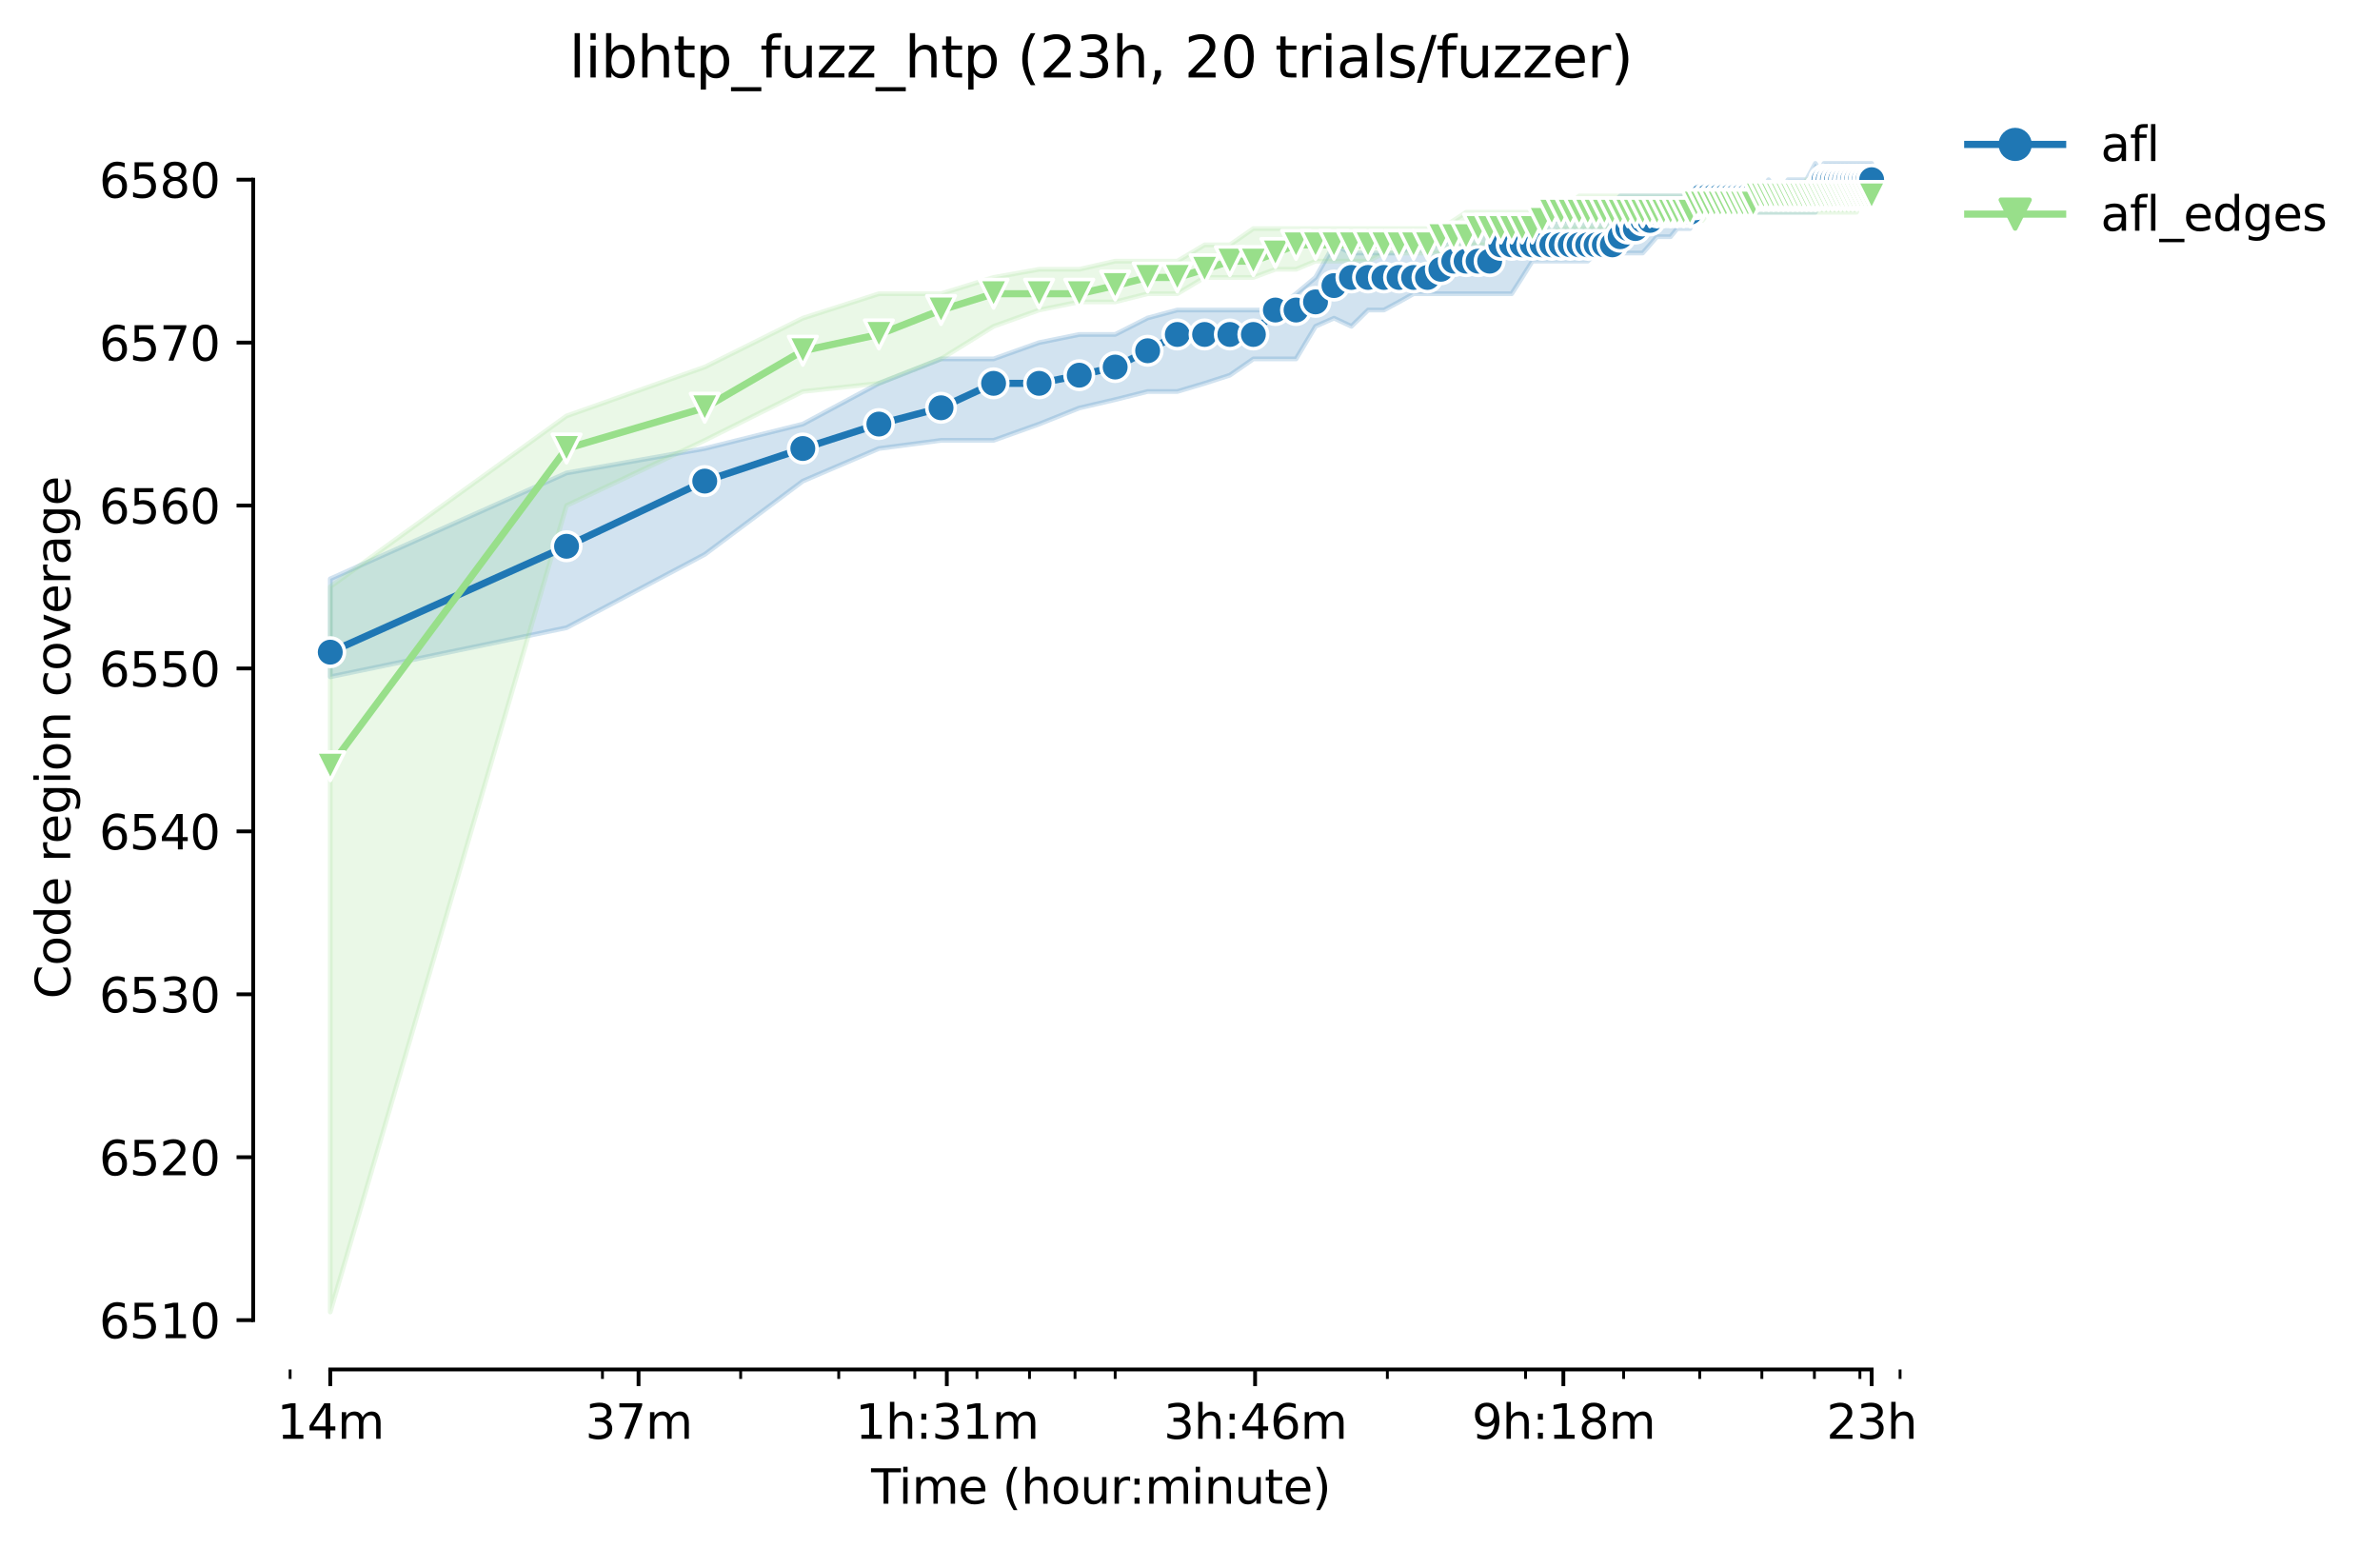 <?xml version="1.0" encoding="utf-8" standalone="no"?>
<!DOCTYPE svg PUBLIC "-//W3C//DTD SVG 1.1//EN"
  "http://www.w3.org/Graphics/SVG/1.1/DTD/svg11.dtd">
<svg height="325.986pt" version="1.1" viewBox="0 0 501.287 325.986" width="501.287pt" xmlns="http://www.w3.org/2000/svg" xmlns:xlink="http://www.w3.org/1999/xlink">
 <defs>
  <style type="text/css">*{stroke-linecap:butt;stroke-linejoin:round;}</style>
 </defs>
 <g id="figure_1">
  <g id="patch_1">
   <path d="M 0 325.986 
L 501.287 325.986 
L 501.287 0 
L 0 0 
z
" style="fill:#ffffff;"/>
  </g>
  <g id="axes_1">
   <g id="patch_2">
    <path d="M 53.328 288.43 
L 410.448 288.43 
L 410.448 22.318 
L 53.328 22.318 
z
" style="fill:#ffffff;"/>
   </g>
   <g id="PolyCollection_1">
    <defs>
     <path d="M 69.561 -204.069 
L 69.561 -183.437 
L 119.327 -193.775 
L 148.439 -209.217 
L 169.094 -224.658 
L 185.115 -231.521 
L 198.205 -233.237 
L 209.273 -233.237 
L 218.86 -236.668 
L 227.317 -240.057 
L 234.881 -241.816 
L 241.724 -243.531 
L 247.972 -243.531 
L 253.719 -245.247 
L 259.039 -246.963 
L 263.993 -250.394 
L 268.627 -250.394 
L 272.979 -250.394 
L 277.083 -257.257 
L 280.965 -258.973 
L 284.648 -257.257 
L 288.151 -260.689 
L 291.491 -260.689 
L 294.682 -262.405 
L 297.738 -264.12 
L 300.669 -264.12 
L 303.485 -264.12 
L 306.195 -264.12 
L 308.806 -264.12 
L 311.325 -264.12 
L 313.759 -264.12 
L 316.114 -264.12 
L 318.393 -264.12 
L 320.602 -267.552 
L 322.746 -270.983 
L 324.827 -270.983 
L 326.85 -270.983 
L 328.817 -270.983 
L 330.732 -270.983 
L 332.597 -270.983 
L 334.414 -270.983 
L 336.187 -272.699 
L 337.917 -272.699 
L 339.607 -272.699 
L 341.257 -272.699 
L 342.871 -272.699 
L 344.449 -272.699 
L 345.993 -272.699 
L 347.505 -274.415 
L 348.985 -276.131 
L 350.436 -276.131 
L 351.857 -276.131 
L 353.252 -277.846 
L 354.619 -277.846 
L 355.961 -277.846 
L 357.279 -281.278 
L 358.572 -281.278 
L 359.843 -281.278 
L 361.092 -281.278 
L 362.319 -281.278 
L 363.526 -281.278 
L 364.713 -281.278 
L 365.88 -281.278 
L 367.029 -281.278 
L 368.16 -281.278 
L 369.273 -281.278 
L 370.369 -281.278 
L 371.449 -281.278 
L 372.512 -281.278 
L 373.56 -281.278 
L 374.594 -281.278 
L 375.612 -281.278 
L 376.616 -281.278 
L 377.606 -281.278 
L 378.583 -281.278 
L 379.547 -281.278 
L 380.498 -281.278 
L 381.437 -281.278 
L 382.363 -281.278 
L 383.278 -282.994 
L 384.181 -282.951 
L 385.073 -282.994 
L 385.954 -282.994 
L 386.824 -284.709 
L 387.684 -284.709 
L 388.534 -284.709 
L 389.373 -284.709 
L 390.203 -286.425 
L 391.024 -286.425 
L 391.835 -286.425 
L 392.637 -286.425 
L 393.431 -286.425 
L 394.215 -286.425 
L 394.215 -291.572 
L 394.215 -291.572 
L 393.431 -291.572 
L 392.637 -291.572 
L 391.835 -291.572 
L 391.024 -291.572 
L 390.203 -291.572 
L 389.373 -291.572 
L 388.534 -291.572 
L 387.684 -291.572 
L 386.824 -291.572 
L 385.954 -291.572 
L 385.073 -291.572 
L 384.181 -291.572 
L 383.278 -289.857 
L 382.363 -291.572 
L 381.437 -289.857 
L 380.498 -288.141 
L 379.547 -288.141 
L 378.583 -288.141 
L 377.606 -288.141 
L 376.616 -288.141 
L 375.612 -286.425 
L 374.594 -286.425 
L 373.56 -286.425 
L 372.512 -288.141 
L 371.449 -286.425 
L 370.369 -286.425 
L 369.273 -286.425 
L 368.16 -286.425 
L 367.029 -286.425 
L 365.88 -286.425 
L 364.713 -286.425 
L 363.526 -286.425 
L 362.319 -286.425 
L 361.092 -284.709 
L 359.843 -284.709 
L 358.572 -284.709 
L 357.279 -284.709 
L 355.961 -284.709 
L 354.619 -284.709 
L 353.252 -284.709 
L 351.857 -284.709 
L 350.436 -284.709 
L 348.985 -284.709 
L 347.505 -284.709 
L 345.993 -284.709 
L 344.449 -284.709 
L 342.871 -284.709 
L 341.257 -284.709 
L 339.607 -282.994 
L 337.917 -279.562 
L 336.187 -281.278 
L 334.414 -279.562 
L 332.597 -281.278 
L 330.732 -279.562 
L 328.817 -279.562 
L 326.85 -279.562 
L 324.827 -279.562 
L 322.746 -281.278 
L 320.602 -277.846 
L 318.393 -277.846 
L 316.114 -277.846 
L 313.759 -277.846 
L 311.325 -277.846 
L 308.806 -276.131 
L 306.195 -276.131 
L 303.485 -274.415 
L 300.669 -274.415 
L 297.738 -274.415 
L 294.682 -272.699 
L 291.491 -272.699 
L 288.151 -272.699 
L 284.648 -272.699 
L 280.965 -274.415 
L 277.083 -267.552 
L 272.979 -264.12 
L 268.627 -260.689 
L 263.993 -260.689 
L 259.039 -260.689 
L 253.719 -260.689 
L 247.972 -260.689 
L 241.724 -259.016 
L 234.881 -255.542 
L 227.317 -255.542 
L 218.86 -253.826 
L 209.273 -250.394 
L 198.205 -250.394 
L 185.115 -245.247 
L 169.094 -236.668 
L 148.439 -231.521 
L 119.327 -226.374 
L 69.561 -204.069 
z
" id="m5ca5d08e8b" style="stroke:#1f77b4;stroke-opacity:0.2;"/>
    </defs>
    <g clip-path="url(#pe25877f66b)">
     <use style="fill:#1f77b4;fill-opacity:0.2;stroke:#1f77b4;stroke-opacity:0.2;" x="0" xlink:href="#m5ca5d08e8b" y="325.986"/>
    </g>
   </g>
   <g id="PolyCollection_2">
    <defs>
     <path d="M 69.561 -202.396 
L 69.561 -49.652 
L 119.327 -219.511 
L 148.439 -233.237 
L 169.094 -243.531 
L 185.115 -245.247 
L 198.205 -250.394 
L 209.273 -257.257 
L 218.86 -260.689 
L 227.317 -262.405 
L 234.881 -262.405 
L 241.724 -264.12 
L 247.972 -264.12 
L 253.719 -267.552 
L 259.039 -267.552 
L 263.993 -267.552 
L 268.627 -269.268 
L 272.979 -269.268 
L 277.083 -270.983 
L 280.965 -270.983 
L 284.648 -270.983 
L 288.151 -270.983 
L 291.491 -272.699 
L 294.682 -272.699 
L 297.738 -272.699 
L 300.669 -272.699 
L 303.485 -272.699 
L 306.195 -274.415 
L 308.806 -274.415 
L 311.325 -274.415 
L 313.759 -274.415 
L 316.114 -274.415 
L 318.393 -274.415 
L 320.602 -274.415 
L 322.746 -274.415 
L 324.827 -276.131 
L 326.85 -276.131 
L 328.817 -277.846 
L 330.732 -277.846 
L 332.597 -277.846 
L 334.414 -277.846 
L 336.187 -277.846 
L 337.917 -277.846 
L 339.607 -277.846 
L 341.257 -277.846 
L 342.871 -277.846 
L 344.449 -277.846 
L 345.993 -277.846 
L 347.505 -277.846 
L 348.985 -279.562 
L 350.436 -279.562 
L 351.857 -279.562 
L 353.252 -279.562 
L 354.619 -279.562 
L 355.961 -279.562 
L 357.279 -279.562 
L 358.572 -279.562 
L 359.843 -281.278 
L 361.092 -281.278 
L 362.319 -281.278 
L 363.526 -281.278 
L 364.713 -281.278 
L 365.88 -281.278 
L 367.029 -281.278 
L 368.16 -281.278 
L 369.273 -281.278 
L 370.369 -281.278 
L 371.449 -281.278 
L 372.512 -281.278 
L 373.56 -281.278 
L 374.594 -281.278 
L 375.612 -281.278 
L 376.616 -281.278 
L 377.606 -281.278 
L 378.583 -281.278 
L 379.547 -281.278 
L 380.498 -281.278 
L 381.437 -281.278 
L 382.363 -281.278 
L 383.278 -281.278 
L 384.181 -281.278 
L 385.073 -281.278 
L 385.954 -281.278 
L 386.824 -281.278 
L 387.684 -281.278 
L 388.534 -281.278 
L 389.373 -281.278 
L 390.203 -281.278 
L 391.024 -281.278 
L 391.835 -282.994 
L 392.637 -282.994 
L 393.431 -282.994 
L 394.215 -282.994 
L 394.215 -288.141 
L 394.215 -288.141 
L 393.431 -288.141 
L 392.637 -288.141 
L 391.835 -288.141 
L 391.024 -288.141 
L 390.203 -288.141 
L 389.373 -288.141 
L 388.534 -288.141 
L 387.684 -288.141 
L 386.824 -288.141 
L 385.954 -288.141 
L 385.073 -288.141 
L 384.181 -288.141 
L 383.278 -288.141 
L 382.363 -288.141 
L 381.437 -288.141 
L 380.498 -288.141 
L 379.547 -284.709 
L 378.583 -284.709 
L 377.606 -284.709 
L 376.616 -284.709 
L 375.612 -284.709 
L 374.594 -284.709 
L 373.56 -284.709 
L 372.512 -284.709 
L 371.449 -284.709 
L 370.369 -284.709 
L 369.273 -284.709 
L 368.16 -284.709 
L 367.029 -284.709 
L 365.88 -284.709 
L 364.713 -284.709 
L 363.526 -284.709 
L 362.319 -284.709 
L 361.092 -284.709 
L 359.843 -284.709 
L 358.572 -284.709 
L 357.279 -284.709 
L 355.961 -284.709 
L 354.619 -284.709 
L 353.252 -284.709 
L 351.857 -284.709 
L 350.436 -284.709 
L 348.985 -284.709 
L 347.505 -284.709 
L 345.993 -284.709 
L 344.449 -284.709 
L 342.871 -284.709 
L 341.257 -284.709 
L 339.607 -284.709 
L 337.917 -284.709 
L 336.187 -284.709 
L 334.414 -284.709 
L 332.597 -284.709 
L 330.732 -282.994 
L 328.817 -282.994 
L 326.85 -282.994 
L 324.827 -282.994 
L 322.746 -281.278 
L 320.602 -281.278 
L 318.393 -281.278 
L 316.114 -281.278 
L 313.759 -281.278 
L 311.325 -281.278 
L 308.806 -281.278 
L 306.195 -279.562 
L 303.485 -277.846 
L 300.669 -277.846 
L 297.738 -277.846 
L 294.682 -277.846 
L 291.491 -277.846 
L 288.151 -277.846 
L 284.648 -277.846 
L 280.965 -277.846 
L 277.083 -277.846 
L 272.979 -277.846 
L 268.627 -277.846 
L 263.993 -277.846 
L 259.039 -274.415 
L 253.719 -274.415 
L 247.972 -270.983 
L 241.724 -270.983 
L 234.881 -270.983 
L 227.317 -269.268 
L 218.86 -269.268 
L 209.273 -267.552 
L 198.205 -264.12 
L 185.115 -264.12 
L 169.094 -258.973 
L 148.439 -248.679 
L 119.327 -238.384 
L 69.561 -202.396 
z
" id="m42d76f66a2" style="stroke:#98df8a;stroke-opacity:0.2;"/>
    </defs>
    <g clip-path="url(#pe25877f66b)">
     <use style="fill:#98df8a;fill-opacity:0.2;stroke:#98df8a;stroke-opacity:0.2;" x="0" xlink:href="#m42d76f66a2" y="325.986"/>
    </g>
   </g>
   <g id="matplotlib.axis_1">
    <g id="xtick_1">
     <g id="line2d_1">
      <defs>
       <path d="M 0 0 
L 0 3.5 
" id="m29663fcc56" style="stroke:#000000;stroke-width:0.8;"/>
      </defs>
      <g>
       <use style="stroke:#000000;stroke-width:0.8;" x="69.561" xlink:href="#m29663fcc56" y="288.43"/>
      </g>
     </g>
     <g id="text_1">
      <!-- 14m -->
      <g transform="translate(58.328 303.029)scale(0.1 -0.1)">
       <defs>
        <path d="M 794 531 
L 1825 531 
L 1825 4091 
L 703 3866 
L 703 4441 
L 1819 4666 
L 2450 4666 
L 2450 531 
L 3481 531 
L 3481 0 
L 794 0 
L 794 531 
z
" id="DejaVuSans-31" transform="scale(0.016)"/>
        <path d="M 2419 4116 
L 825 1625 
L 2419 1625 
L 2419 4116 
z
M 2253 4666 
L 3047 4666 
L 3047 1625 
L 3713 1625 
L 3713 1100 
L 3047 1100 
L 3047 0 
L 2419 0 
L 2419 1100 
L 313 1100 
L 313 1709 
L 2253 4666 
z
" id="DejaVuSans-34" transform="scale(0.016)"/>
        <path d="M 3328 2828 
Q 3544 3216 3844 3400 
Q 4144 3584 4550 3584 
Q 5097 3584 5394 3201 
Q 5691 2819 5691 2113 
L 5691 0 
L 5113 0 
L 5113 2094 
Q 5113 2597 4934 2840 
Q 4756 3084 4391 3084 
Q 3944 3084 3684 2787 
Q 3425 2491 3425 1978 
L 3425 0 
L 2847 0 
L 2847 2094 
Q 2847 2600 2669 2842 
Q 2491 3084 2119 3084 
Q 1678 3084 1418 2786 
Q 1159 2488 1159 1978 
L 1159 0 
L 581 0 
L 581 3500 
L 1159 3500 
L 1159 2956 
Q 1356 3278 1631 3431 
Q 1906 3584 2284 3584 
Q 2666 3584 2933 3390 
Q 3200 3197 3328 2828 
z
" id="DejaVuSans-6d" transform="scale(0.016)"/>
       </defs>
       <use xlink:href="#DejaVuSans-31"/>
       <use x="63.623" xlink:href="#DejaVuSans-34"/>
       <use x="127.246" xlink:href="#DejaVuSans-6d"/>
      </g>
     </g>
    </g>
    <g id="xtick_2">
     <g id="line2d_2">
      <g>
       <use style="stroke:#000000;stroke-width:0.8;" x="134.492" xlink:href="#m29663fcc56" y="288.43"/>
      </g>
     </g>
     <g id="text_2">
      <!-- 37m -->
      <g transform="translate(123.259 303.029)scale(0.1 -0.1)">
       <defs>
        <path d="M 2597 2516 
Q 3050 2419 3304 2112 
Q 3559 1806 3559 1356 
Q 3559 666 3084 287 
Q 2609 -91 1734 -91 
Q 1441 -91 1130 -33 
Q 819 25 488 141 
L 488 750 
Q 750 597 1062 519 
Q 1375 441 1716 441 
Q 2309 441 2620 675 
Q 2931 909 2931 1356 
Q 2931 1769 2642 2001 
Q 2353 2234 1838 2234 
L 1294 2234 
L 1294 2753 
L 1863 2753 
Q 2328 2753 2575 2939 
Q 2822 3125 2822 3475 
Q 2822 3834 2567 4026 
Q 2313 4219 1838 4219 
Q 1578 4219 1281 4162 
Q 984 4106 628 3988 
L 628 4550 
Q 988 4650 1302 4700 
Q 1616 4750 1894 4750 
Q 2613 4750 3031 4423 
Q 3450 4097 3450 3541 
Q 3450 3153 3228 2886 
Q 3006 2619 2597 2516 
z
" id="DejaVuSans-33" transform="scale(0.016)"/>
        <path d="M 525 4666 
L 3525 4666 
L 3525 4397 
L 1831 0 
L 1172 0 
L 2766 4134 
L 525 4134 
L 525 4666 
z
" id="DejaVuSans-37" transform="scale(0.016)"/>
       </defs>
       <use xlink:href="#DejaVuSans-33"/>
       <use x="63.623" xlink:href="#DejaVuSans-37"/>
       <use x="127.246" xlink:href="#DejaVuSans-6d"/>
      </g>
     </g>
    </g>
    <g id="xtick_3">
     <g id="line2d_3">
      <g>
       <use style="stroke:#000000;stroke-width:0.8;" x="199.423" xlink:href="#m29663fcc56" y="288.43"/>
      </g>
     </g>
     <g id="text_3">
      <!-- 1h:31m -->
      <g transform="translate(180.156 303.029)scale(0.1 -0.1)">
       <defs>
        <path d="M 3513 2113 
L 3513 0 
L 2938 0 
L 2938 2094 
Q 2938 2591 2744 2837 
Q 2550 3084 2163 3084 
Q 1697 3084 1428 2787 
Q 1159 2491 1159 1978 
L 1159 0 
L 581 0 
L 581 4863 
L 1159 4863 
L 1159 2956 
Q 1366 3272 1645 3428 
Q 1925 3584 2291 3584 
Q 2894 3584 3203 3211 
Q 3513 2838 3513 2113 
z
" id="DejaVuSans-68" transform="scale(0.016)"/>
        <path d="M 750 794 
L 1409 794 
L 1409 0 
L 750 0 
L 750 794 
z
M 750 3309 
L 1409 3309 
L 1409 2516 
L 750 2516 
L 750 3309 
z
" id="DejaVuSans-3a" transform="scale(0.016)"/>
       </defs>
       <use xlink:href="#DejaVuSans-31"/>
       <use x="63.623" xlink:href="#DejaVuSans-68"/>
       <use x="127.002" xlink:href="#DejaVuSans-3a"/>
       <use x="160.693" xlink:href="#DejaVuSans-33"/>
       <use x="224.316" xlink:href="#DejaVuSans-31"/>
       <use x="287.939" xlink:href="#DejaVuSans-6d"/>
      </g>
     </g>
    </g>
    <g id="xtick_4">
     <g id="line2d_4">
      <g>
       <use style="stroke:#000000;stroke-width:0.8;" x="264.354" xlink:href="#m29663fcc56" y="288.43"/>
      </g>
     </g>
     <g id="text_4">
      <!-- 3h:46m -->
      <g transform="translate(245.087 303.029)scale(0.1 -0.1)">
       <defs>
        <path d="M 2113 2584 
Q 1688 2584 1439 2293 
Q 1191 2003 1191 1497 
Q 1191 994 1439 701 
Q 1688 409 2113 409 
Q 2538 409 2786 701 
Q 3034 994 3034 1497 
Q 3034 2003 2786 2293 
Q 2538 2584 2113 2584 
z
M 3366 4563 
L 3366 3988 
Q 3128 4100 2886 4159 
Q 2644 4219 2406 4219 
Q 1781 4219 1451 3797 
Q 1122 3375 1075 2522 
Q 1259 2794 1537 2939 
Q 1816 3084 2150 3084 
Q 2853 3084 3261 2657 
Q 3669 2231 3669 1497 
Q 3669 778 3244 343 
Q 2819 -91 2113 -91 
Q 1303 -91 875 529 
Q 447 1150 447 2328 
Q 447 3434 972 4092 
Q 1497 4750 2381 4750 
Q 2619 4750 2861 4703 
Q 3103 4656 3366 4563 
z
" id="DejaVuSans-36" transform="scale(0.016)"/>
       </defs>
       <use xlink:href="#DejaVuSans-33"/>
       <use x="63.623" xlink:href="#DejaVuSans-68"/>
       <use x="127.002" xlink:href="#DejaVuSans-3a"/>
       <use x="160.693" xlink:href="#DejaVuSans-34"/>
       <use x="224.316" xlink:href="#DejaVuSans-36"/>
       <use x="287.939" xlink:href="#DejaVuSans-6d"/>
      </g>
     </g>
    </g>
    <g id="xtick_5">
     <g id="line2d_5">
      <g>
       <use style="stroke:#000000;stroke-width:0.8;" x="329.285" xlink:href="#m29663fcc56" y="288.43"/>
      </g>
     </g>
     <g id="text_5">
      <!-- 9h:18m -->
      <g transform="translate(310.018 303.029)scale(0.1 -0.1)">
       <defs>
        <path d="M 703 97 
L 703 672 
Q 941 559 1184 500 
Q 1428 441 1663 441 
Q 2288 441 2617 861 
Q 2947 1281 2994 2138 
Q 2813 1869 2534 1725 
Q 2256 1581 1919 1581 
Q 1219 1581 811 2004 
Q 403 2428 403 3163 
Q 403 3881 828 4315 
Q 1253 4750 1959 4750 
Q 2769 4750 3195 4129 
Q 3622 3509 3622 2328 
Q 3622 1225 3098 567 
Q 2575 -91 1691 -91 
Q 1453 -91 1209 -44 
Q 966 3 703 97 
z
M 1959 2075 
Q 2384 2075 2632 2365 
Q 2881 2656 2881 3163 
Q 2881 3666 2632 3958 
Q 2384 4250 1959 4250 
Q 1534 4250 1286 3958 
Q 1038 3666 1038 3163 
Q 1038 2656 1286 2365 
Q 1534 2075 1959 2075 
z
" id="DejaVuSans-39" transform="scale(0.016)"/>
        <path d="M 2034 2216 
Q 1584 2216 1326 1975 
Q 1069 1734 1069 1313 
Q 1069 891 1326 650 
Q 1584 409 2034 409 
Q 2484 409 2743 651 
Q 3003 894 3003 1313 
Q 3003 1734 2745 1975 
Q 2488 2216 2034 2216 
z
M 1403 2484 
Q 997 2584 770 2862 
Q 544 3141 544 3541 
Q 544 4100 942 4425 
Q 1341 4750 2034 4750 
Q 2731 4750 3128 4425 
Q 3525 4100 3525 3541 
Q 3525 3141 3298 2862 
Q 3072 2584 2669 2484 
Q 3125 2378 3379 2068 
Q 3634 1759 3634 1313 
Q 3634 634 3220 271 
Q 2806 -91 2034 -91 
Q 1263 -91 848 271 
Q 434 634 434 1313 
Q 434 1759 690 2068 
Q 947 2378 1403 2484 
z
M 1172 3481 
Q 1172 3119 1398 2916 
Q 1625 2713 2034 2713 
Q 2441 2713 2670 2916 
Q 2900 3119 2900 3481 
Q 2900 3844 2670 4047 
Q 2441 4250 2034 4250 
Q 1625 4250 1398 4047 
Q 1172 3844 1172 3481 
z
" id="DejaVuSans-38" transform="scale(0.016)"/>
       </defs>
       <use xlink:href="#DejaVuSans-39"/>
       <use x="63.623" xlink:href="#DejaVuSans-68"/>
       <use x="127.002" xlink:href="#DejaVuSans-3a"/>
       <use x="160.693" xlink:href="#DejaVuSans-31"/>
       <use x="224.316" xlink:href="#DejaVuSans-38"/>
       <use x="287.939" xlink:href="#DejaVuSans-6d"/>
      </g>
     </g>
    </g>
    <g id="xtick_6">
     <g id="line2d_6">
      <g>
       <use style="stroke:#000000;stroke-width:0.8;" x="394.216" xlink:href="#m29663fcc56" y="288.43"/>
      </g>
     </g>
     <g id="text_6">
      <!-- 23h -->
      <g transform="translate(384.685 303.029)scale(0.1 -0.1)">
       <defs>
        <path d="M 1228 531 
L 3431 531 
L 3431 0 
L 469 0 
L 469 531 
Q 828 903 1448 1529 
Q 2069 2156 2228 2338 
Q 2531 2678 2651 2914 
Q 2772 3150 2772 3378 
Q 2772 3750 2511 3984 
Q 2250 4219 1831 4219 
Q 1534 4219 1204 4116 
Q 875 4013 500 3803 
L 500 4441 
Q 881 4594 1212 4672 
Q 1544 4750 1819 4750 
Q 2544 4750 2975 4387 
Q 3406 4025 3406 3419 
Q 3406 3131 3298 2873 
Q 3191 2616 2906 2266 
Q 2828 2175 2409 1742 
Q 1991 1309 1228 531 
z
" id="DejaVuSans-32" transform="scale(0.016)"/>
       </defs>
       <use xlink:href="#DejaVuSans-32"/>
       <use x="63.623" xlink:href="#DejaVuSans-33"/>
       <use x="127.246" xlink:href="#DejaVuSans-68"/>
      </g>
     </g>
    </g>
    <g id="xtick_7">
     <g id="line2d_7">
      <defs>
       <path d="M 0 0 
L 0 2 
" id="mf421db5d6b" style="stroke:#000000;stroke-width:0.6;"/>
      </defs>
      <g>
       <use style="stroke:#000000;stroke-width:0.6;" x="61.104" xlink:href="#mf421db5d6b" y="288.43"/>
      </g>
     </g>
    </g>
    <g id="xtick_8">
     <g id="line2d_8">
      <g>
       <use style="stroke:#000000;stroke-width:0.6;" x="126.892" xlink:href="#mf421db5d6b" y="288.43"/>
      </g>
     </g>
    </g>
    <g id="xtick_9">
     <g id="line2d_9">
      <g>
       <use style="stroke:#000000;stroke-width:0.6;" x="156.003" xlink:href="#mf421db5d6b" y="288.43"/>
      </g>
     </g>
    </g>
    <g id="xtick_10">
     <g id="line2d_10">
      <g>
       <use style="stroke:#000000;stroke-width:0.6;" x="176.658" xlink:href="#mf421db5d6b" y="288.43"/>
      </g>
     </g>
    </g>
    <g id="xtick_11">
     <g id="line2d_11">
      <g>
       <use style="stroke:#000000;stroke-width:0.6;" x="192.68" xlink:href="#mf421db5d6b" y="288.43"/>
      </g>
     </g>
    </g>
    <g id="xtick_12">
     <g id="line2d_12">
      <g>
       <use style="stroke:#000000;stroke-width:0.6;" x="205.77" xlink:href="#mf421db5d6b" y="288.43"/>
      </g>
     </g>
    </g>
    <g id="xtick_13">
     <g id="line2d_13">
      <g>
       <use style="stroke:#000000;stroke-width:0.6;" x="216.838" xlink:href="#mf421db5d6b" y="288.43"/>
      </g>
     </g>
    </g>
    <g id="xtick_14">
     <g id="line2d_14">
      <g>
       <use style="stroke:#000000;stroke-width:0.6;" x="226.425" xlink:href="#mf421db5d6b" y="288.43"/>
      </g>
     </g>
    </g>
    <g id="xtick_15">
     <g id="line2d_15">
      <g>
       <use style="stroke:#000000;stroke-width:0.6;" x="234.881" xlink:href="#mf421db5d6b" y="288.43"/>
      </g>
     </g>
    </g>
    <g id="xtick_16">
     <g id="line2d_16">
      <g>
       <use style="stroke:#000000;stroke-width:0.6;" x="292.213" xlink:href="#mf421db5d6b" y="288.43"/>
      </g>
     </g>
    </g>
    <g id="xtick_17">
     <g id="line2d_17">
      <g>
       <use style="stroke:#000000;stroke-width:0.6;" x="321.324" xlink:href="#mf421db5d6b" y="288.43"/>
      </g>
     </g>
    </g>
    <g id="xtick_18">
     <g id="line2d_18">
      <g>
       <use style="stroke:#000000;stroke-width:0.6;" x="341.979" xlink:href="#mf421db5d6b" y="288.43"/>
      </g>
     </g>
    </g>
    <g id="xtick_19">
     <g id="line2d_19">
      <g>
       <use style="stroke:#000000;stroke-width:0.6;" x="358" xlink:href="#mf421db5d6b" y="288.43"/>
      </g>
     </g>
    </g>
    <g id="xtick_20">
     <g id="line2d_20">
      <g>
       <use style="stroke:#000000;stroke-width:0.6;" x="371.091" xlink:href="#mf421db5d6b" y="288.43"/>
      </g>
     </g>
    </g>
    <g id="xtick_21">
     <g id="line2d_21">
      <g>
       <use style="stroke:#000000;stroke-width:0.6;" x="382.158" xlink:href="#mf421db5d6b" y="288.43"/>
      </g>
     </g>
    </g>
    <g id="xtick_22">
     <g id="line2d_22">
      <g>
       <use style="stroke:#000000;stroke-width:0.6;" x="391.745" xlink:href="#mf421db5d6b" y="288.43"/>
      </g>
     </g>
    </g>
    <g id="xtick_23">
     <g id="line2d_23">
      <g>
       <use style="stroke:#000000;stroke-width:0.6;" x="400.202" xlink:href="#mf421db5d6b" y="288.43"/>
      </g>
     </g>
    </g>
    <g id="text_7">
     <!-- Time (hour:minute) -->
     <g transform="translate(183.481 316.707)scale(0.1 -0.1)">
      <defs>
       <path d="M -19 4666 
L 3928 4666 
L 3928 4134 
L 2272 4134 
L 2272 0 
L 1638 0 
L 1638 4134 
L -19 4134 
L -19 4666 
z
" id="DejaVuSans-54" transform="scale(0.016)"/>
       <path d="M 603 3500 
L 1178 3500 
L 1178 0 
L 603 0 
L 603 3500 
z
M 603 4863 
L 1178 4863 
L 1178 4134 
L 603 4134 
L 603 4863 
z
" id="DejaVuSans-69" transform="scale(0.016)"/>
       <path d="M 3597 1894 
L 3597 1613 
L 953 1613 
Q 991 1019 1311 708 
Q 1631 397 2203 397 
Q 2534 397 2845 478 
Q 3156 559 3463 722 
L 3463 178 
Q 3153 47 2828 -22 
Q 2503 -91 2169 -91 
Q 1331 -91 842 396 
Q 353 884 353 1716 
Q 353 2575 817 3079 
Q 1281 3584 2069 3584 
Q 2775 3584 3186 3129 
Q 3597 2675 3597 1894 
z
M 3022 2063 
Q 3016 2534 2758 2815 
Q 2500 3097 2075 3097 
Q 1594 3097 1305 2825 
Q 1016 2553 972 2059 
L 3022 2063 
z
" id="DejaVuSans-65" transform="scale(0.016)"/>
       <path id="DejaVuSans-20" transform="scale(0.016)"/>
       <path d="M 1984 4856 
Q 1566 4138 1362 3434 
Q 1159 2731 1159 2009 
Q 1159 1288 1364 580 
Q 1569 -128 1984 -844 
L 1484 -844 
Q 1016 -109 783 600 
Q 550 1309 550 2009 
Q 550 2706 781 3412 
Q 1013 4119 1484 4856 
L 1984 4856 
z
" id="DejaVuSans-28" transform="scale(0.016)"/>
       <path d="M 1959 3097 
Q 1497 3097 1228 2736 
Q 959 2375 959 1747 
Q 959 1119 1226 758 
Q 1494 397 1959 397 
Q 2419 397 2687 759 
Q 2956 1122 2956 1747 
Q 2956 2369 2687 2733 
Q 2419 3097 1959 3097 
z
M 1959 3584 
Q 2709 3584 3137 3096 
Q 3566 2609 3566 1747 
Q 3566 888 3137 398 
Q 2709 -91 1959 -91 
Q 1206 -91 779 398 
Q 353 888 353 1747 
Q 353 2609 779 3096 
Q 1206 3584 1959 3584 
z
" id="DejaVuSans-6f" transform="scale(0.016)"/>
       <path d="M 544 1381 
L 544 3500 
L 1119 3500 
L 1119 1403 
Q 1119 906 1312 657 
Q 1506 409 1894 409 
Q 2359 409 2629 706 
Q 2900 1003 2900 1516 
L 2900 3500 
L 3475 3500 
L 3475 0 
L 2900 0 
L 2900 538 
Q 2691 219 2414 64 
Q 2138 -91 1772 -91 
Q 1169 -91 856 284 
Q 544 659 544 1381 
z
M 1991 3584 
L 1991 3584 
z
" id="DejaVuSans-75" transform="scale(0.016)"/>
       <path d="M 2631 2963 
Q 2534 3019 2420 3045 
Q 2306 3072 2169 3072 
Q 1681 3072 1420 2755 
Q 1159 2438 1159 1844 
L 1159 0 
L 581 0 
L 581 3500 
L 1159 3500 
L 1159 2956 
Q 1341 3275 1631 3429 
Q 1922 3584 2338 3584 
Q 2397 3584 2469 3576 
Q 2541 3569 2628 3553 
L 2631 2963 
z
" id="DejaVuSans-72" transform="scale(0.016)"/>
       <path d="M 3513 2113 
L 3513 0 
L 2938 0 
L 2938 2094 
Q 2938 2591 2744 2837 
Q 2550 3084 2163 3084 
Q 1697 3084 1428 2787 
Q 1159 2491 1159 1978 
L 1159 0 
L 581 0 
L 581 3500 
L 1159 3500 
L 1159 2956 
Q 1366 3272 1645 3428 
Q 1925 3584 2291 3584 
Q 2894 3584 3203 3211 
Q 3513 2838 3513 2113 
z
" id="DejaVuSans-6e" transform="scale(0.016)"/>
       <path d="M 1172 4494 
L 1172 3500 
L 2356 3500 
L 2356 3053 
L 1172 3053 
L 1172 1153 
Q 1172 725 1289 603 
Q 1406 481 1766 481 
L 2356 481 
L 2356 0 
L 1766 0 
Q 1100 0 847 248 
Q 594 497 594 1153 
L 594 3053 
L 172 3053 
L 172 3500 
L 594 3500 
L 594 4494 
L 1172 4494 
z
" id="DejaVuSans-74" transform="scale(0.016)"/>
       <path d="M 513 4856 
L 1013 4856 
Q 1481 4119 1714 3412 
Q 1947 2706 1947 2009 
Q 1947 1309 1714 600 
Q 1481 -109 1013 -844 
L 513 -844 
Q 928 -128 1133 580 
Q 1338 1288 1338 2009 
Q 1338 2731 1133 3434 
Q 928 4138 513 4856 
z
" id="DejaVuSans-29" transform="scale(0.016)"/>
      </defs>
      <use xlink:href="#DejaVuSans-54"/>
      <use x="57.959" xlink:href="#DejaVuSans-69"/>
      <use x="85.742" xlink:href="#DejaVuSans-6d"/>
      <use x="183.154" xlink:href="#DejaVuSans-65"/>
      <use x="244.678" xlink:href="#DejaVuSans-20"/>
      <use x="276.465" xlink:href="#DejaVuSans-28"/>
      <use x="315.479" xlink:href="#DejaVuSans-68"/>
      <use x="378.857" xlink:href="#DejaVuSans-6f"/>
      <use x="440.039" xlink:href="#DejaVuSans-75"/>
      <use x="503.418" xlink:href="#DejaVuSans-72"/>
      <use x="542.781" xlink:href="#DejaVuSans-3a"/>
      <use x="576.473" xlink:href="#DejaVuSans-6d"/>
      <use x="673.885" xlink:href="#DejaVuSans-69"/>
      <use x="701.668" xlink:href="#DejaVuSans-6e"/>
      <use x="765.047" xlink:href="#DejaVuSans-75"/>
      <use x="828.426" xlink:href="#DejaVuSans-74"/>
      <use x="867.635" xlink:href="#DejaVuSans-65"/>
      <use x="929.158" xlink:href="#DejaVuSans-29"/>
     </g>
    </g>
   </g>
   <g id="matplotlib.axis_2">
    <g id="ytick_1">
     <g id="line2d_24">
      <defs>
       <path d="M 0 0 
L -3.5 0 
" id="md4ea5aabdf" style="stroke:#000000;stroke-width:0.8;"/>
      </defs>
      <g>
       <use style="stroke:#000000;stroke-width:0.8;" x="53.328" xlink:href="#md4ea5aabdf" y="278.05"/>
      </g>
     </g>
     <g id="text_8">
      <!-- 6510 -->
      <g transform="translate(20.878 281.849)scale(0.1 -0.1)">
       <defs>
        <path d="M 691 4666 
L 3169 4666 
L 3169 4134 
L 1269 4134 
L 1269 2991 
Q 1406 3038 1543 3061 
Q 1681 3084 1819 3084 
Q 2600 3084 3056 2656 
Q 3513 2228 3513 1497 
Q 3513 744 3044 326 
Q 2575 -91 1722 -91 
Q 1428 -91 1123 -41 
Q 819 9 494 109 
L 494 744 
Q 775 591 1075 516 
Q 1375 441 1709 441 
Q 2250 441 2565 725 
Q 2881 1009 2881 1497 
Q 2881 1984 2565 2268 
Q 2250 2553 1709 2553 
Q 1456 2553 1204 2497 
Q 953 2441 691 2322 
L 691 4666 
z
" id="DejaVuSans-35" transform="scale(0.016)"/>
        <path d="M 2034 4250 
Q 1547 4250 1301 3770 
Q 1056 3291 1056 2328 
Q 1056 1369 1301 889 
Q 1547 409 2034 409 
Q 2525 409 2770 889 
Q 3016 1369 3016 2328 
Q 3016 3291 2770 3770 
Q 2525 4250 2034 4250 
z
M 2034 4750 
Q 2819 4750 3233 4129 
Q 3647 3509 3647 2328 
Q 3647 1150 3233 529 
Q 2819 -91 2034 -91 
Q 1250 -91 836 529 
Q 422 1150 422 2328 
Q 422 3509 836 4129 
Q 1250 4750 2034 4750 
z
" id="DejaVuSans-30" transform="scale(0.016)"/>
       </defs>
       <use xlink:href="#DejaVuSans-36"/>
       <use x="63.623" xlink:href="#DejaVuSans-35"/>
       <use x="127.246" xlink:href="#DejaVuSans-31"/>
       <use x="190.869" xlink:href="#DejaVuSans-30"/>
      </g>
     </g>
    </g>
    <g id="ytick_2">
     <g id="line2d_25">
      <g>
       <use style="stroke:#000000;stroke-width:0.8;" x="53.328" xlink:href="#md4ea5aabdf" y="243.735"/>
      </g>
     </g>
     <g id="text_9">
      <!-- 6520 -->
      <g transform="translate(20.878 247.534)scale(0.1 -0.1)">
       <use xlink:href="#DejaVuSans-36"/>
       <use x="63.623" xlink:href="#DejaVuSans-35"/>
       <use x="127.246" xlink:href="#DejaVuSans-32"/>
       <use x="190.869" xlink:href="#DejaVuSans-30"/>
      </g>
     </g>
    </g>
    <g id="ytick_3">
     <g id="line2d_26">
      <g>
       <use style="stroke:#000000;stroke-width:0.8;" x="53.328" xlink:href="#md4ea5aabdf" y="209.42"/>
      </g>
     </g>
     <g id="text_10">
      <!-- 6530 -->
      <g transform="translate(20.878 213.219)scale(0.1 -0.1)">
       <use xlink:href="#DejaVuSans-36"/>
       <use x="63.623" xlink:href="#DejaVuSans-35"/>
       <use x="127.246" xlink:href="#DejaVuSans-33"/>
       <use x="190.869" xlink:href="#DejaVuSans-30"/>
      </g>
     </g>
    </g>
    <g id="ytick_4">
     <g id="line2d_27">
      <g>
       <use style="stroke:#000000;stroke-width:0.8;" x="53.328" xlink:href="#md4ea5aabdf" y="175.105"/>
      </g>
     </g>
     <g id="text_11">
      <!-- 6540 -->
      <g transform="translate(20.878 178.904)scale(0.1 -0.1)">
       <use xlink:href="#DejaVuSans-36"/>
       <use x="63.623" xlink:href="#DejaVuSans-35"/>
       <use x="127.246" xlink:href="#DejaVuSans-34"/>
       <use x="190.869" xlink:href="#DejaVuSans-30"/>
      </g>
     </g>
    </g>
    <g id="ytick_5">
     <g id="line2d_28">
      <g>
       <use style="stroke:#000000;stroke-width:0.8;" x="53.328" xlink:href="#md4ea5aabdf" y="140.79"/>
      </g>
     </g>
     <g id="text_12">
      <!-- 6550 -->
      <g transform="translate(20.878 144.59)scale(0.1 -0.1)">
       <use xlink:href="#DejaVuSans-36"/>
       <use x="63.623" xlink:href="#DejaVuSans-35"/>
       <use x="127.246" xlink:href="#DejaVuSans-35"/>
       <use x="190.869" xlink:href="#DejaVuSans-30"/>
      </g>
     </g>
    </g>
    <g id="ytick_6">
     <g id="line2d_29">
      <g>
       <use style="stroke:#000000;stroke-width:0.8;" x="53.328" xlink:href="#md4ea5aabdf" y="106.475"/>
      </g>
     </g>
     <g id="text_13">
      <!-- 6560 -->
      <g transform="translate(20.878 110.275)scale(0.1 -0.1)">
       <use xlink:href="#DejaVuSans-36"/>
       <use x="63.623" xlink:href="#DejaVuSans-35"/>
       <use x="127.246" xlink:href="#DejaVuSans-36"/>
       <use x="190.869" xlink:href="#DejaVuSans-30"/>
      </g>
     </g>
    </g>
    <g id="ytick_7">
     <g id="line2d_30">
      <g>
       <use style="stroke:#000000;stroke-width:0.8;" x="53.328" xlink:href="#md4ea5aabdf" y="72.161"/>
      </g>
     </g>
     <g id="text_14">
      <!-- 6570 -->
      <g transform="translate(20.878 75.96)scale(0.1 -0.1)">
       <use xlink:href="#DejaVuSans-36"/>
       <use x="63.623" xlink:href="#DejaVuSans-35"/>
       <use x="127.246" xlink:href="#DejaVuSans-37"/>
       <use x="190.869" xlink:href="#DejaVuSans-30"/>
      </g>
     </g>
    </g>
    <g id="ytick_8">
     <g id="line2d_31">
      <g>
       <use style="stroke:#000000;stroke-width:0.8;" x="53.328" xlink:href="#md4ea5aabdf" y="37.846"/>
      </g>
     </g>
     <g id="text_15">
      <!-- 6580 -->
      <g transform="translate(20.878 41.645)scale(0.1 -0.1)">
       <use xlink:href="#DejaVuSans-36"/>
       <use x="63.623" xlink:href="#DejaVuSans-35"/>
       <use x="127.246" xlink:href="#DejaVuSans-38"/>
       <use x="190.869" xlink:href="#DejaVuSans-30"/>
      </g>
     </g>
    </g>
    <g id="text_16">
     <!-- Code region coverage -->
     <g transform="translate(14.798 210.38)rotate(-90)scale(0.1 -0.1)">
      <defs>
       <path d="M 4122 4306 
L 4122 3641 
Q 3803 3938 3442 4084 
Q 3081 4231 2675 4231 
Q 1875 4231 1450 3742 
Q 1025 3253 1025 2328 
Q 1025 1406 1450 917 
Q 1875 428 2675 428 
Q 3081 428 3442 575 
Q 3803 722 4122 1019 
L 4122 359 
Q 3791 134 3420 21 
Q 3050 -91 2638 -91 
Q 1578 -91 968 557 
Q 359 1206 359 2328 
Q 359 3453 968 4101 
Q 1578 4750 2638 4750 
Q 3056 4750 3426 4639 
Q 3797 4528 4122 4306 
z
" id="DejaVuSans-43" transform="scale(0.016)"/>
       <path d="M 2906 2969 
L 2906 4863 
L 3481 4863 
L 3481 0 
L 2906 0 
L 2906 525 
Q 2725 213 2448 61 
Q 2172 -91 1784 -91 
Q 1150 -91 751 415 
Q 353 922 353 1747 
Q 353 2572 751 3078 
Q 1150 3584 1784 3584 
Q 2172 3584 2448 3432 
Q 2725 3281 2906 2969 
z
M 947 1747 
Q 947 1113 1208 752 
Q 1469 391 1925 391 
Q 2381 391 2643 752 
Q 2906 1113 2906 1747 
Q 2906 2381 2643 2742 
Q 2381 3103 1925 3103 
Q 1469 3103 1208 2742 
Q 947 2381 947 1747 
z
" id="DejaVuSans-64" transform="scale(0.016)"/>
       <path d="M 2906 1791 
Q 2906 2416 2648 2759 
Q 2391 3103 1925 3103 
Q 1463 3103 1205 2759 
Q 947 2416 947 1791 
Q 947 1169 1205 825 
Q 1463 481 1925 481 
Q 2391 481 2648 825 
Q 2906 1169 2906 1791 
z
M 3481 434 
Q 3481 -459 3084 -895 
Q 2688 -1331 1869 -1331 
Q 1566 -1331 1297 -1286 
Q 1028 -1241 775 -1147 
L 775 -588 
Q 1028 -725 1275 -790 
Q 1522 -856 1778 -856 
Q 2344 -856 2625 -561 
Q 2906 -266 2906 331 
L 2906 616 
Q 2728 306 2450 153 
Q 2172 0 1784 0 
Q 1141 0 747 490 
Q 353 981 353 1791 
Q 353 2603 747 3093 
Q 1141 3584 1784 3584 
Q 2172 3584 2450 3431 
Q 2728 3278 2906 2969 
L 2906 3500 
L 3481 3500 
L 3481 434 
z
" id="DejaVuSans-67" transform="scale(0.016)"/>
       <path d="M 3122 3366 
L 3122 2828 
Q 2878 2963 2633 3030 
Q 2388 3097 2138 3097 
Q 1578 3097 1268 2742 
Q 959 2388 959 1747 
Q 959 1106 1268 751 
Q 1578 397 2138 397 
Q 2388 397 2633 464 
Q 2878 531 3122 666 
L 3122 134 
Q 2881 22 2623 -34 
Q 2366 -91 2075 -91 
Q 1284 -91 818 406 
Q 353 903 353 1747 
Q 353 2603 823 3093 
Q 1294 3584 2113 3584 
Q 2378 3584 2631 3529 
Q 2884 3475 3122 3366 
z
" id="DejaVuSans-63" transform="scale(0.016)"/>
       <path d="M 191 3500 
L 800 3500 
L 1894 563 
L 2988 3500 
L 3597 3500 
L 2284 0 
L 1503 0 
L 191 3500 
z
" id="DejaVuSans-76" transform="scale(0.016)"/>
       <path d="M 2194 1759 
Q 1497 1759 1228 1600 
Q 959 1441 959 1056 
Q 959 750 1161 570 
Q 1363 391 1709 391 
Q 2188 391 2477 730 
Q 2766 1069 2766 1631 
L 2766 1759 
L 2194 1759 
z
M 3341 1997 
L 3341 0 
L 2766 0 
L 2766 531 
Q 2569 213 2275 61 
Q 1981 -91 1556 -91 
Q 1019 -91 701 211 
Q 384 513 384 1019 
Q 384 1609 779 1909 
Q 1175 2209 1959 2209 
L 2766 2209 
L 2766 2266 
Q 2766 2663 2505 2880 
Q 2244 3097 1772 3097 
Q 1472 3097 1187 3025 
Q 903 2953 641 2809 
L 641 3341 
Q 956 3463 1253 3523 
Q 1550 3584 1831 3584 
Q 2591 3584 2966 3190 
Q 3341 2797 3341 1997 
z
" id="DejaVuSans-61" transform="scale(0.016)"/>
      </defs>
      <use xlink:href="#DejaVuSans-43"/>
      <use x="69.824" xlink:href="#DejaVuSans-6f"/>
      <use x="131.006" xlink:href="#DejaVuSans-64"/>
      <use x="194.482" xlink:href="#DejaVuSans-65"/>
      <use x="256.006" xlink:href="#DejaVuSans-20"/>
      <use x="287.793" xlink:href="#DejaVuSans-72"/>
      <use x="326.656" xlink:href="#DejaVuSans-65"/>
      <use x="388.18" xlink:href="#DejaVuSans-67"/>
      <use x="451.656" xlink:href="#DejaVuSans-69"/>
      <use x="479.439" xlink:href="#DejaVuSans-6f"/>
      <use x="540.621" xlink:href="#DejaVuSans-6e"/>
      <use x="604" xlink:href="#DejaVuSans-20"/>
      <use x="635.787" xlink:href="#DejaVuSans-63"/>
      <use x="690.768" xlink:href="#DejaVuSans-6f"/>
      <use x="751.949" xlink:href="#DejaVuSans-76"/>
      <use x="811.129" xlink:href="#DejaVuSans-65"/>
      <use x="872.652" xlink:href="#DejaVuSans-72"/>
      <use x="913.766" xlink:href="#DejaVuSans-61"/>
      <use x="975.045" xlink:href="#DejaVuSans-67"/>
      <use x="1038.521" xlink:href="#DejaVuSans-65"/>
     </g>
    </g>
   </g>
   <g id="line2d_32">
    <path clip-path="url(#pe25877f66b)" d="M 69.561 137.359 
L 119.327 115.054 
L 148.439 101.328 
L 169.094 94.465 
L 185.115 89.318 
L 198.205 85.886 
L 209.273 80.739 
L 218.86 80.739 
L 227.317 79.023 
L 234.881 77.308 
L 241.724 73.876 
L 247.972 70.445 
L 253.719 70.445 
L 259.039 70.445 
L 263.993 70.445 
L 268.627 65.298 
L 272.979 65.298 
L 277.083 63.582 
L 280.965 60.15 
L 284.648 58.435 
L 288.151 58.435 
L 291.491 58.435 
L 294.682 58.435 
L 297.738 58.435 
L 300.669 58.435 
L 303.485 56.719 
L 306.195 55.003 
L 308.806 55.003 
L 311.325 55.003 
L 313.759 55.003 
L 316.114 51.572 
L 318.393 51.572 
L 320.602 51.572 
L 322.746 51.572 
L 324.827 51.572 
L 326.85 51.572 
L 328.817 51.572 
L 330.732 51.572 
L 332.597 51.572 
L 334.414 51.572 
L 336.187 51.572 
L 337.917 51.572 
L 339.607 51.572 
L 341.257 49.856 
L 342.871 48.14 
L 344.449 48.14 
L 345.993 46.424 
L 347.505 46.424 
L 348.985 44.709 
L 350.436 44.709 
L 351.857 44.709 
L 353.252 44.709 
L 354.619 44.709 
L 355.961 44.709 
L 357.279 42.993 
L 358.572 41.277 
L 359.843 41.277 
L 361.092 41.277 
L 362.319 41.277 
L 363.526 41.277 
L 364.713 41.277 
L 365.88 41.277 
L 367.029 41.277 
L 368.16 41.277 
L 369.273 41.277 
L 370.369 41.277 
L 371.449 41.277 
L 372.512 41.277 
L 373.56 41.277 
L 374.594 41.277 
L 375.612 41.277 
L 376.616 41.277 
L 377.606 41.277 
L 378.583 41.277 
L 379.547 41.277 
L 380.498 41.277 
L 381.437 41.277 
L 382.363 41.277 
L 383.278 39.561 
L 384.181 37.846 
L 385.073 37.846 
L 385.954 37.846 
L 386.824 37.846 
L 387.684 37.846 
L 388.534 37.846 
L 389.373 37.846 
L 390.203 37.846 
L 391.024 37.846 
L 391.835 37.846 
L 392.637 37.846 
L 393.431 37.846 
L 394.215 37.846 
" style="fill:none;stroke:#1f77b4;stroke-linecap:square;stroke-width:1.5;"/>
    <defs>
     <path d="M 0 3 
C 0.796 3 1.559 2.684 2.121 2.121 
C 2.684 1.559 3 0.796 3 0 
C 3 -0.796 2.684 -1.559 2.121 -2.121 
C 1.559 -2.684 0.796 -3 0 -3 
C -0.796 -3 -1.559 -2.684 -2.121 -2.121 
C -2.684 -1.559 -3 -0.796 -3 0 
C -3 0.796 -2.684 1.559 -2.121 2.121 
C -1.559 2.684 -0.796 3 0 3 
z
" id="mc417f879c4" style="stroke:#ffffff;stroke-width:0.75;"/>
    </defs>
    <g clip-path="url(#pe25877f66b)">
     <use style="fill:#1f77b4;stroke:#ffffff;stroke-width:0.75;" x="69.561" xlink:href="#mc417f879c4" y="137.359"/>
     <use style="fill:#1f77b4;stroke:#ffffff;stroke-width:0.75;" x="119.327" xlink:href="#mc417f879c4" y="115.054"/>
     <use style="fill:#1f77b4;stroke:#ffffff;stroke-width:0.75;" x="148.439" xlink:href="#mc417f879c4" y="101.328"/>
     <use style="fill:#1f77b4;stroke:#ffffff;stroke-width:0.75;" x="169.094" xlink:href="#mc417f879c4" y="94.465"/>
     <use style="fill:#1f77b4;stroke:#ffffff;stroke-width:0.75;" x="185.115" xlink:href="#mc417f879c4" y="89.318"/>
     <use style="fill:#1f77b4;stroke:#ffffff;stroke-width:0.75;" x="198.205" xlink:href="#mc417f879c4" y="85.886"/>
     <use style="fill:#1f77b4;stroke:#ffffff;stroke-width:0.75;" x="209.273" xlink:href="#mc417f879c4" y="80.739"/>
     <use style="fill:#1f77b4;stroke:#ffffff;stroke-width:0.75;" x="218.86" xlink:href="#mc417f879c4" y="80.739"/>
     <use style="fill:#1f77b4;stroke:#ffffff;stroke-width:0.75;" x="227.317" xlink:href="#mc417f879c4" y="79.023"/>
     <use style="fill:#1f77b4;stroke:#ffffff;stroke-width:0.75;" x="234.881" xlink:href="#mc417f879c4" y="77.308"/>
     <use style="fill:#1f77b4;stroke:#ffffff;stroke-width:0.75;" x="241.724" xlink:href="#mc417f879c4" y="73.876"/>
     <use style="fill:#1f77b4;stroke:#ffffff;stroke-width:0.75;" x="247.972" xlink:href="#mc417f879c4" y="70.445"/>
     <use style="fill:#1f77b4;stroke:#ffffff;stroke-width:0.75;" x="253.719" xlink:href="#mc417f879c4" y="70.445"/>
     <use style="fill:#1f77b4;stroke:#ffffff;stroke-width:0.75;" x="259.039" xlink:href="#mc417f879c4" y="70.445"/>
     <use style="fill:#1f77b4;stroke:#ffffff;stroke-width:0.75;" x="263.993" xlink:href="#mc417f879c4" y="70.445"/>
     <use style="fill:#1f77b4;stroke:#ffffff;stroke-width:0.75;" x="268.627" xlink:href="#mc417f879c4" y="65.298"/>
     <use style="fill:#1f77b4;stroke:#ffffff;stroke-width:0.75;" x="272.979" xlink:href="#mc417f879c4" y="65.298"/>
     <use style="fill:#1f77b4;stroke:#ffffff;stroke-width:0.75;" x="277.083" xlink:href="#mc417f879c4" y="63.582"/>
     <use style="fill:#1f77b4;stroke:#ffffff;stroke-width:0.75;" x="280.965" xlink:href="#mc417f879c4" y="60.15"/>
     <use style="fill:#1f77b4;stroke:#ffffff;stroke-width:0.75;" x="284.648" xlink:href="#mc417f879c4" y="58.435"/>
     <use style="fill:#1f77b4;stroke:#ffffff;stroke-width:0.75;" x="288.151" xlink:href="#mc417f879c4" y="58.435"/>
     <use style="fill:#1f77b4;stroke:#ffffff;stroke-width:0.75;" x="291.491" xlink:href="#mc417f879c4" y="58.435"/>
     <use style="fill:#1f77b4;stroke:#ffffff;stroke-width:0.75;" x="294.682" xlink:href="#mc417f879c4" y="58.435"/>
     <use style="fill:#1f77b4;stroke:#ffffff;stroke-width:0.75;" x="297.738" xlink:href="#mc417f879c4" y="58.435"/>
     <use style="fill:#1f77b4;stroke:#ffffff;stroke-width:0.75;" x="300.669" xlink:href="#mc417f879c4" y="58.435"/>
     <use style="fill:#1f77b4;stroke:#ffffff;stroke-width:0.75;" x="303.485" xlink:href="#mc417f879c4" y="56.719"/>
     <use style="fill:#1f77b4;stroke:#ffffff;stroke-width:0.75;" x="306.195" xlink:href="#mc417f879c4" y="55.003"/>
     <use style="fill:#1f77b4;stroke:#ffffff;stroke-width:0.75;" x="308.806" xlink:href="#mc417f879c4" y="55.003"/>
     <use style="fill:#1f77b4;stroke:#ffffff;stroke-width:0.75;" x="311.325" xlink:href="#mc417f879c4" y="55.003"/>
     <use style="fill:#1f77b4;stroke:#ffffff;stroke-width:0.75;" x="313.759" xlink:href="#mc417f879c4" y="55.003"/>
     <use style="fill:#1f77b4;stroke:#ffffff;stroke-width:0.75;" x="316.114" xlink:href="#mc417f879c4" y="51.572"/>
     <use style="fill:#1f77b4;stroke:#ffffff;stroke-width:0.75;" x="318.393" xlink:href="#mc417f879c4" y="51.572"/>
     <use style="fill:#1f77b4;stroke:#ffffff;stroke-width:0.75;" x="320.602" xlink:href="#mc417f879c4" y="51.572"/>
     <use style="fill:#1f77b4;stroke:#ffffff;stroke-width:0.75;" x="322.746" xlink:href="#mc417f879c4" y="51.572"/>
     <use style="fill:#1f77b4;stroke:#ffffff;stroke-width:0.75;" x="324.827" xlink:href="#mc417f879c4" y="51.572"/>
     <use style="fill:#1f77b4;stroke:#ffffff;stroke-width:0.75;" x="326.85" xlink:href="#mc417f879c4" y="51.572"/>
     <use style="fill:#1f77b4;stroke:#ffffff;stroke-width:0.75;" x="328.817" xlink:href="#mc417f879c4" y="51.572"/>
     <use style="fill:#1f77b4;stroke:#ffffff;stroke-width:0.75;" x="330.732" xlink:href="#mc417f879c4" y="51.572"/>
     <use style="fill:#1f77b4;stroke:#ffffff;stroke-width:0.75;" x="332.597" xlink:href="#mc417f879c4" y="51.572"/>
     <use style="fill:#1f77b4;stroke:#ffffff;stroke-width:0.75;" x="334.414" xlink:href="#mc417f879c4" y="51.572"/>
     <use style="fill:#1f77b4;stroke:#ffffff;stroke-width:0.75;" x="336.187" xlink:href="#mc417f879c4" y="51.572"/>
     <use style="fill:#1f77b4;stroke:#ffffff;stroke-width:0.75;" x="337.917" xlink:href="#mc417f879c4" y="51.572"/>
     <use style="fill:#1f77b4;stroke:#ffffff;stroke-width:0.75;" x="339.607" xlink:href="#mc417f879c4" y="51.572"/>
     <use style="fill:#1f77b4;stroke:#ffffff;stroke-width:0.75;" x="341.257" xlink:href="#mc417f879c4" y="49.856"/>
     <use style="fill:#1f77b4;stroke:#ffffff;stroke-width:0.75;" x="342.871" xlink:href="#mc417f879c4" y="48.14"/>
     <use style="fill:#1f77b4;stroke:#ffffff;stroke-width:0.75;" x="344.449" xlink:href="#mc417f879c4" y="48.14"/>
     <use style="fill:#1f77b4;stroke:#ffffff;stroke-width:0.75;" x="345.993" xlink:href="#mc417f879c4" y="46.424"/>
     <use style="fill:#1f77b4;stroke:#ffffff;stroke-width:0.75;" x="347.505" xlink:href="#mc417f879c4" y="46.424"/>
     <use style="fill:#1f77b4;stroke:#ffffff;stroke-width:0.75;" x="348.985" xlink:href="#mc417f879c4" y="44.709"/>
     <use style="fill:#1f77b4;stroke:#ffffff;stroke-width:0.75;" x="350.436" xlink:href="#mc417f879c4" y="44.709"/>
     <use style="fill:#1f77b4;stroke:#ffffff;stroke-width:0.75;" x="351.857" xlink:href="#mc417f879c4" y="44.709"/>
     <use style="fill:#1f77b4;stroke:#ffffff;stroke-width:0.75;" x="353.252" xlink:href="#mc417f879c4" y="44.709"/>
     <use style="fill:#1f77b4;stroke:#ffffff;stroke-width:0.75;" x="354.619" xlink:href="#mc417f879c4" y="44.709"/>
     <use style="fill:#1f77b4;stroke:#ffffff;stroke-width:0.75;" x="355.961" xlink:href="#mc417f879c4" y="44.709"/>
     <use style="fill:#1f77b4;stroke:#ffffff;stroke-width:0.75;" x="357.279" xlink:href="#mc417f879c4" y="42.993"/>
     <use style="fill:#1f77b4;stroke:#ffffff;stroke-width:0.75;" x="358.572" xlink:href="#mc417f879c4" y="41.277"/>
     <use style="fill:#1f77b4;stroke:#ffffff;stroke-width:0.75;" x="359.843" xlink:href="#mc417f879c4" y="41.277"/>
     <use style="fill:#1f77b4;stroke:#ffffff;stroke-width:0.75;" x="361.092" xlink:href="#mc417f879c4" y="41.277"/>
     <use style="fill:#1f77b4;stroke:#ffffff;stroke-width:0.75;" x="362.319" xlink:href="#mc417f879c4" y="41.277"/>
     <use style="fill:#1f77b4;stroke:#ffffff;stroke-width:0.75;" x="363.526" xlink:href="#mc417f879c4" y="41.277"/>
     <use style="fill:#1f77b4;stroke:#ffffff;stroke-width:0.75;" x="364.713" xlink:href="#mc417f879c4" y="41.277"/>
     <use style="fill:#1f77b4;stroke:#ffffff;stroke-width:0.75;" x="365.88" xlink:href="#mc417f879c4" y="41.277"/>
     <use style="fill:#1f77b4;stroke:#ffffff;stroke-width:0.75;" x="367.029" xlink:href="#mc417f879c4" y="41.277"/>
     <use style="fill:#1f77b4;stroke:#ffffff;stroke-width:0.75;" x="368.16" xlink:href="#mc417f879c4" y="41.277"/>
     <use style="fill:#1f77b4;stroke:#ffffff;stroke-width:0.75;" x="369.273" xlink:href="#mc417f879c4" y="41.277"/>
     <use style="fill:#1f77b4;stroke:#ffffff;stroke-width:0.75;" x="370.369" xlink:href="#mc417f879c4" y="41.277"/>
     <use style="fill:#1f77b4;stroke:#ffffff;stroke-width:0.75;" x="371.449" xlink:href="#mc417f879c4" y="41.277"/>
     <use style="fill:#1f77b4;stroke:#ffffff;stroke-width:0.75;" x="372.512" xlink:href="#mc417f879c4" y="41.277"/>
     <use style="fill:#1f77b4;stroke:#ffffff;stroke-width:0.75;" x="373.56" xlink:href="#mc417f879c4" y="41.277"/>
     <use style="fill:#1f77b4;stroke:#ffffff;stroke-width:0.75;" x="374.594" xlink:href="#mc417f879c4" y="41.277"/>
     <use style="fill:#1f77b4;stroke:#ffffff;stroke-width:0.75;" x="375.612" xlink:href="#mc417f879c4" y="41.277"/>
     <use style="fill:#1f77b4;stroke:#ffffff;stroke-width:0.75;" x="376.616" xlink:href="#mc417f879c4" y="41.277"/>
     <use style="fill:#1f77b4;stroke:#ffffff;stroke-width:0.75;" x="377.606" xlink:href="#mc417f879c4" y="41.277"/>
     <use style="fill:#1f77b4;stroke:#ffffff;stroke-width:0.75;" x="378.583" xlink:href="#mc417f879c4" y="41.277"/>
     <use style="fill:#1f77b4;stroke:#ffffff;stroke-width:0.75;" x="379.547" xlink:href="#mc417f879c4" y="41.277"/>
     <use style="fill:#1f77b4;stroke:#ffffff;stroke-width:0.75;" x="380.498" xlink:href="#mc417f879c4" y="41.277"/>
     <use style="fill:#1f77b4;stroke:#ffffff;stroke-width:0.75;" x="381.437" xlink:href="#mc417f879c4" y="41.277"/>
     <use style="fill:#1f77b4;stroke:#ffffff;stroke-width:0.75;" x="382.363" xlink:href="#mc417f879c4" y="41.277"/>
     <use style="fill:#1f77b4;stroke:#ffffff;stroke-width:0.75;" x="383.278" xlink:href="#mc417f879c4" y="39.561"/>
     <use style="fill:#1f77b4;stroke:#ffffff;stroke-width:0.75;" x="384.181" xlink:href="#mc417f879c4" y="37.846"/>
     <use style="fill:#1f77b4;stroke:#ffffff;stroke-width:0.75;" x="385.073" xlink:href="#mc417f879c4" y="37.846"/>
     <use style="fill:#1f77b4;stroke:#ffffff;stroke-width:0.75;" x="385.954" xlink:href="#mc417f879c4" y="37.846"/>
     <use style="fill:#1f77b4;stroke:#ffffff;stroke-width:0.75;" x="386.824" xlink:href="#mc417f879c4" y="37.846"/>
     <use style="fill:#1f77b4;stroke:#ffffff;stroke-width:0.75;" x="387.684" xlink:href="#mc417f879c4" y="37.846"/>
     <use style="fill:#1f77b4;stroke:#ffffff;stroke-width:0.75;" x="388.534" xlink:href="#mc417f879c4" y="37.846"/>
     <use style="fill:#1f77b4;stroke:#ffffff;stroke-width:0.75;" x="389.373" xlink:href="#mc417f879c4" y="37.846"/>
     <use style="fill:#1f77b4;stroke:#ffffff;stroke-width:0.75;" x="390.203" xlink:href="#mc417f879c4" y="37.846"/>
     <use style="fill:#1f77b4;stroke:#ffffff;stroke-width:0.75;" x="391.024" xlink:href="#mc417f879c4" y="37.846"/>
     <use style="fill:#1f77b4;stroke:#ffffff;stroke-width:0.75;" x="391.835" xlink:href="#mc417f879c4" y="37.846"/>
     <use style="fill:#1f77b4;stroke:#ffffff;stroke-width:0.75;" x="392.637" xlink:href="#mc417f879c4" y="37.846"/>
     <use style="fill:#1f77b4;stroke:#ffffff;stroke-width:0.75;" x="393.431" xlink:href="#mc417f879c4" y="37.846"/>
     <use style="fill:#1f77b4;stroke:#ffffff;stroke-width:0.75;" x="394.215" xlink:href="#mc417f879c4" y="37.846"/>
    </g>
   </g>
   <g id="line2d_33">
    <path clip-path="url(#pe25877f66b)" d="M 69.561 161.379 
L 119.327 94.465 
L 148.439 85.886 
L 169.094 73.876 
L 185.115 70.445 
L 198.205 65.298 
L 209.273 61.866 
L 218.86 61.866 
L 227.317 61.866 
L 234.881 60.15 
L 241.724 58.435 
L 247.972 58.435 
L 253.719 56.719 
L 259.039 55.003 
L 263.993 55.003 
L 268.627 53.287 
L 272.979 51.572 
L 277.083 51.572 
L 280.965 51.572 
L 284.648 51.572 
L 288.151 51.572 
L 291.491 51.572 
L 294.682 51.572 
L 297.738 51.572 
L 300.669 51.572 
L 303.485 49.856 
L 306.195 49.856 
L 308.806 49.856 
L 311.325 48.14 
L 313.759 48.14 
L 316.114 48.14 
L 318.393 48.14 
L 320.602 48.14 
L 322.746 48.14 
L 324.827 46.424 
L 326.85 44.709 
L 328.817 44.709 
L 330.732 44.709 
L 332.597 44.709 
L 334.414 44.709 
L 336.187 44.709 
L 337.917 44.709 
L 339.607 44.709 
L 341.257 44.709 
L 342.871 44.709 
L 344.449 44.709 
L 345.993 44.709 
L 347.505 44.709 
L 348.985 44.709 
L 350.436 44.709 
L 351.857 44.709 
L 353.252 44.709 
L 354.619 44.709 
L 355.961 44.709 
L 357.279 42.993 
L 358.572 42.993 
L 359.843 42.993 
L 361.092 42.993 
L 362.319 42.993 
L 363.526 42.993 
L 364.713 42.993 
L 365.88 42.993 
L 367.029 42.993 
L 368.16 42.993 
L 369.273 42.993 
L 370.369 41.277 
L 371.449 41.277 
L 372.512 41.277 
L 373.56 41.277 
L 374.594 41.277 
L 375.612 41.277 
L 376.616 41.277 
L 377.606 41.277 
L 378.583 41.277 
L 379.547 41.277 
L 380.498 41.277 
L 381.437 41.277 
L 382.363 41.277 
L 383.278 41.277 
L 384.181 41.277 
L 385.073 41.277 
L 385.954 41.277 
L 386.824 41.277 
L 387.684 41.277 
L 388.534 41.277 
L 389.373 41.277 
L 390.203 41.277 
L 391.024 41.277 
L 391.835 41.277 
L 392.637 41.277 
L 393.431 41.277 
L 394.215 41.277 
" style="fill:none;stroke:#98df8a;stroke-linecap:square;stroke-width:1.5;"/>
    <defs>
     <path d="M -0 3 
L 3 -3 
L -3 -3 
z
" id="ma2a8192d9a" style="stroke:#ffffff;stroke-linejoin:miter;stroke-width:0.75;"/>
    </defs>
    <g clip-path="url(#pe25877f66b)">
     <use style="fill:#98df8a;stroke:#ffffff;stroke-linejoin:miter;stroke-width:0.75;" x="69.561" xlink:href="#ma2a8192d9a" y="161.379"/>
     <use style="fill:#98df8a;stroke:#ffffff;stroke-linejoin:miter;stroke-width:0.75;" x="119.327" xlink:href="#ma2a8192d9a" y="94.465"/>
     <use style="fill:#98df8a;stroke:#ffffff;stroke-linejoin:miter;stroke-width:0.75;" x="148.439" xlink:href="#ma2a8192d9a" y="85.886"/>
     <use style="fill:#98df8a;stroke:#ffffff;stroke-linejoin:miter;stroke-width:0.75;" x="169.094" xlink:href="#ma2a8192d9a" y="73.876"/>
     <use style="fill:#98df8a;stroke:#ffffff;stroke-linejoin:miter;stroke-width:0.75;" x="185.115" xlink:href="#ma2a8192d9a" y="70.445"/>
     <use style="fill:#98df8a;stroke:#ffffff;stroke-linejoin:miter;stroke-width:0.75;" x="198.205" xlink:href="#ma2a8192d9a" y="65.298"/>
     <use style="fill:#98df8a;stroke:#ffffff;stroke-linejoin:miter;stroke-width:0.75;" x="209.273" xlink:href="#ma2a8192d9a" y="61.866"/>
     <use style="fill:#98df8a;stroke:#ffffff;stroke-linejoin:miter;stroke-width:0.75;" x="218.86" xlink:href="#ma2a8192d9a" y="61.866"/>
     <use style="fill:#98df8a;stroke:#ffffff;stroke-linejoin:miter;stroke-width:0.75;" x="227.317" xlink:href="#ma2a8192d9a" y="61.866"/>
     <use style="fill:#98df8a;stroke:#ffffff;stroke-linejoin:miter;stroke-width:0.75;" x="234.881" xlink:href="#ma2a8192d9a" y="60.15"/>
     <use style="fill:#98df8a;stroke:#ffffff;stroke-linejoin:miter;stroke-width:0.75;" x="241.724" xlink:href="#ma2a8192d9a" y="58.435"/>
     <use style="fill:#98df8a;stroke:#ffffff;stroke-linejoin:miter;stroke-width:0.75;" x="247.972" xlink:href="#ma2a8192d9a" y="58.435"/>
     <use style="fill:#98df8a;stroke:#ffffff;stroke-linejoin:miter;stroke-width:0.75;" x="253.719" xlink:href="#ma2a8192d9a" y="56.719"/>
     <use style="fill:#98df8a;stroke:#ffffff;stroke-linejoin:miter;stroke-width:0.75;" x="259.039" xlink:href="#ma2a8192d9a" y="55.003"/>
     <use style="fill:#98df8a;stroke:#ffffff;stroke-linejoin:miter;stroke-width:0.75;" x="263.993" xlink:href="#ma2a8192d9a" y="55.003"/>
     <use style="fill:#98df8a;stroke:#ffffff;stroke-linejoin:miter;stroke-width:0.75;" x="268.627" xlink:href="#ma2a8192d9a" y="53.287"/>
     <use style="fill:#98df8a;stroke:#ffffff;stroke-linejoin:miter;stroke-width:0.75;" x="272.979" xlink:href="#ma2a8192d9a" y="51.572"/>
     <use style="fill:#98df8a;stroke:#ffffff;stroke-linejoin:miter;stroke-width:0.75;" x="277.083" xlink:href="#ma2a8192d9a" y="51.572"/>
     <use style="fill:#98df8a;stroke:#ffffff;stroke-linejoin:miter;stroke-width:0.75;" x="280.965" xlink:href="#ma2a8192d9a" y="51.572"/>
     <use style="fill:#98df8a;stroke:#ffffff;stroke-linejoin:miter;stroke-width:0.75;" x="284.648" xlink:href="#ma2a8192d9a" y="51.572"/>
     <use style="fill:#98df8a;stroke:#ffffff;stroke-linejoin:miter;stroke-width:0.75;" x="288.151" xlink:href="#ma2a8192d9a" y="51.572"/>
     <use style="fill:#98df8a;stroke:#ffffff;stroke-linejoin:miter;stroke-width:0.75;" x="291.491" xlink:href="#ma2a8192d9a" y="51.572"/>
     <use style="fill:#98df8a;stroke:#ffffff;stroke-linejoin:miter;stroke-width:0.75;" x="294.682" xlink:href="#ma2a8192d9a" y="51.572"/>
     <use style="fill:#98df8a;stroke:#ffffff;stroke-linejoin:miter;stroke-width:0.75;" x="297.738" xlink:href="#ma2a8192d9a" y="51.572"/>
     <use style="fill:#98df8a;stroke:#ffffff;stroke-linejoin:miter;stroke-width:0.75;" x="300.669" xlink:href="#ma2a8192d9a" y="51.572"/>
     <use style="fill:#98df8a;stroke:#ffffff;stroke-linejoin:miter;stroke-width:0.75;" x="303.485" xlink:href="#ma2a8192d9a" y="49.856"/>
     <use style="fill:#98df8a;stroke:#ffffff;stroke-linejoin:miter;stroke-width:0.75;" x="306.195" xlink:href="#ma2a8192d9a" y="49.856"/>
     <use style="fill:#98df8a;stroke:#ffffff;stroke-linejoin:miter;stroke-width:0.75;" x="308.806" xlink:href="#ma2a8192d9a" y="49.856"/>
     <use style="fill:#98df8a;stroke:#ffffff;stroke-linejoin:miter;stroke-width:0.75;" x="311.325" xlink:href="#ma2a8192d9a" y="48.14"/>
     <use style="fill:#98df8a;stroke:#ffffff;stroke-linejoin:miter;stroke-width:0.75;" x="313.759" xlink:href="#ma2a8192d9a" y="48.14"/>
     <use style="fill:#98df8a;stroke:#ffffff;stroke-linejoin:miter;stroke-width:0.75;" x="316.114" xlink:href="#ma2a8192d9a" y="48.14"/>
     <use style="fill:#98df8a;stroke:#ffffff;stroke-linejoin:miter;stroke-width:0.75;" x="318.393" xlink:href="#ma2a8192d9a" y="48.14"/>
     <use style="fill:#98df8a;stroke:#ffffff;stroke-linejoin:miter;stroke-width:0.75;" x="320.602" xlink:href="#ma2a8192d9a" y="48.14"/>
     <use style="fill:#98df8a;stroke:#ffffff;stroke-linejoin:miter;stroke-width:0.75;" x="322.746" xlink:href="#ma2a8192d9a" y="48.14"/>
     <use style="fill:#98df8a;stroke:#ffffff;stroke-linejoin:miter;stroke-width:0.75;" x="324.827" xlink:href="#ma2a8192d9a" y="46.424"/>
     <use style="fill:#98df8a;stroke:#ffffff;stroke-linejoin:miter;stroke-width:0.75;" x="326.85" xlink:href="#ma2a8192d9a" y="44.709"/>
     <use style="fill:#98df8a;stroke:#ffffff;stroke-linejoin:miter;stroke-width:0.75;" x="328.817" xlink:href="#ma2a8192d9a" y="44.709"/>
     <use style="fill:#98df8a;stroke:#ffffff;stroke-linejoin:miter;stroke-width:0.75;" x="330.732" xlink:href="#ma2a8192d9a" y="44.709"/>
     <use style="fill:#98df8a;stroke:#ffffff;stroke-linejoin:miter;stroke-width:0.75;" x="332.597" xlink:href="#ma2a8192d9a" y="44.709"/>
     <use style="fill:#98df8a;stroke:#ffffff;stroke-linejoin:miter;stroke-width:0.75;" x="334.414" xlink:href="#ma2a8192d9a" y="44.709"/>
     <use style="fill:#98df8a;stroke:#ffffff;stroke-linejoin:miter;stroke-width:0.75;" x="336.187" xlink:href="#ma2a8192d9a" y="44.709"/>
     <use style="fill:#98df8a;stroke:#ffffff;stroke-linejoin:miter;stroke-width:0.75;" x="337.917" xlink:href="#ma2a8192d9a" y="44.709"/>
     <use style="fill:#98df8a;stroke:#ffffff;stroke-linejoin:miter;stroke-width:0.75;" x="339.607" xlink:href="#ma2a8192d9a" y="44.709"/>
     <use style="fill:#98df8a;stroke:#ffffff;stroke-linejoin:miter;stroke-width:0.75;" x="341.257" xlink:href="#ma2a8192d9a" y="44.709"/>
     <use style="fill:#98df8a;stroke:#ffffff;stroke-linejoin:miter;stroke-width:0.75;" x="342.871" xlink:href="#ma2a8192d9a" y="44.709"/>
     <use style="fill:#98df8a;stroke:#ffffff;stroke-linejoin:miter;stroke-width:0.75;" x="344.449" xlink:href="#ma2a8192d9a" y="44.709"/>
     <use style="fill:#98df8a;stroke:#ffffff;stroke-linejoin:miter;stroke-width:0.75;" x="345.993" xlink:href="#ma2a8192d9a" y="44.709"/>
     <use style="fill:#98df8a;stroke:#ffffff;stroke-linejoin:miter;stroke-width:0.75;" x="347.505" xlink:href="#ma2a8192d9a" y="44.709"/>
     <use style="fill:#98df8a;stroke:#ffffff;stroke-linejoin:miter;stroke-width:0.75;" x="348.985" xlink:href="#ma2a8192d9a" y="44.709"/>
     <use style="fill:#98df8a;stroke:#ffffff;stroke-linejoin:miter;stroke-width:0.75;" x="350.436" xlink:href="#ma2a8192d9a" y="44.709"/>
     <use style="fill:#98df8a;stroke:#ffffff;stroke-linejoin:miter;stroke-width:0.75;" x="351.857" xlink:href="#ma2a8192d9a" y="44.709"/>
     <use style="fill:#98df8a;stroke:#ffffff;stroke-linejoin:miter;stroke-width:0.75;" x="353.252" xlink:href="#ma2a8192d9a" y="44.709"/>
     <use style="fill:#98df8a;stroke:#ffffff;stroke-linejoin:miter;stroke-width:0.75;" x="354.619" xlink:href="#ma2a8192d9a" y="44.709"/>
     <use style="fill:#98df8a;stroke:#ffffff;stroke-linejoin:miter;stroke-width:0.75;" x="355.961" xlink:href="#ma2a8192d9a" y="44.709"/>
     <use style="fill:#98df8a;stroke:#ffffff;stroke-linejoin:miter;stroke-width:0.75;" x="357.279" xlink:href="#ma2a8192d9a" y="42.993"/>
     <use style="fill:#98df8a;stroke:#ffffff;stroke-linejoin:miter;stroke-width:0.75;" x="358.572" xlink:href="#ma2a8192d9a" y="42.993"/>
     <use style="fill:#98df8a;stroke:#ffffff;stroke-linejoin:miter;stroke-width:0.75;" x="359.843" xlink:href="#ma2a8192d9a" y="42.993"/>
     <use style="fill:#98df8a;stroke:#ffffff;stroke-linejoin:miter;stroke-width:0.75;" x="361.092" xlink:href="#ma2a8192d9a" y="42.993"/>
     <use style="fill:#98df8a;stroke:#ffffff;stroke-linejoin:miter;stroke-width:0.75;" x="362.319" xlink:href="#ma2a8192d9a" y="42.993"/>
     <use style="fill:#98df8a;stroke:#ffffff;stroke-linejoin:miter;stroke-width:0.75;" x="363.526" xlink:href="#ma2a8192d9a" y="42.993"/>
     <use style="fill:#98df8a;stroke:#ffffff;stroke-linejoin:miter;stroke-width:0.75;" x="364.713" xlink:href="#ma2a8192d9a" y="42.993"/>
     <use style="fill:#98df8a;stroke:#ffffff;stroke-linejoin:miter;stroke-width:0.75;" x="365.88" xlink:href="#ma2a8192d9a" y="42.993"/>
     <use style="fill:#98df8a;stroke:#ffffff;stroke-linejoin:miter;stroke-width:0.75;" x="367.029" xlink:href="#ma2a8192d9a" y="42.993"/>
     <use style="fill:#98df8a;stroke:#ffffff;stroke-linejoin:miter;stroke-width:0.75;" x="368.16" xlink:href="#ma2a8192d9a" y="42.993"/>
     <use style="fill:#98df8a;stroke:#ffffff;stroke-linejoin:miter;stroke-width:0.75;" x="369.273" xlink:href="#ma2a8192d9a" y="42.993"/>
     <use style="fill:#98df8a;stroke:#ffffff;stroke-linejoin:miter;stroke-width:0.75;" x="370.369" xlink:href="#ma2a8192d9a" y="41.277"/>
     <use style="fill:#98df8a;stroke:#ffffff;stroke-linejoin:miter;stroke-width:0.75;" x="371.449" xlink:href="#ma2a8192d9a" y="41.277"/>
     <use style="fill:#98df8a;stroke:#ffffff;stroke-linejoin:miter;stroke-width:0.75;" x="372.512" xlink:href="#ma2a8192d9a" y="41.277"/>
     <use style="fill:#98df8a;stroke:#ffffff;stroke-linejoin:miter;stroke-width:0.75;" x="373.56" xlink:href="#ma2a8192d9a" y="41.277"/>
     <use style="fill:#98df8a;stroke:#ffffff;stroke-linejoin:miter;stroke-width:0.75;" x="374.594" xlink:href="#ma2a8192d9a" y="41.277"/>
     <use style="fill:#98df8a;stroke:#ffffff;stroke-linejoin:miter;stroke-width:0.75;" x="375.612" xlink:href="#ma2a8192d9a" y="41.277"/>
     <use style="fill:#98df8a;stroke:#ffffff;stroke-linejoin:miter;stroke-width:0.75;" x="376.616" xlink:href="#ma2a8192d9a" y="41.277"/>
     <use style="fill:#98df8a;stroke:#ffffff;stroke-linejoin:miter;stroke-width:0.75;" x="377.606" xlink:href="#ma2a8192d9a" y="41.277"/>
     <use style="fill:#98df8a;stroke:#ffffff;stroke-linejoin:miter;stroke-width:0.75;" x="378.583" xlink:href="#ma2a8192d9a" y="41.277"/>
     <use style="fill:#98df8a;stroke:#ffffff;stroke-linejoin:miter;stroke-width:0.75;" x="379.547" xlink:href="#ma2a8192d9a" y="41.277"/>
     <use style="fill:#98df8a;stroke:#ffffff;stroke-linejoin:miter;stroke-width:0.75;" x="380.498" xlink:href="#ma2a8192d9a" y="41.277"/>
     <use style="fill:#98df8a;stroke:#ffffff;stroke-linejoin:miter;stroke-width:0.75;" x="381.437" xlink:href="#ma2a8192d9a" y="41.277"/>
     <use style="fill:#98df8a;stroke:#ffffff;stroke-linejoin:miter;stroke-width:0.75;" x="382.363" xlink:href="#ma2a8192d9a" y="41.277"/>
     <use style="fill:#98df8a;stroke:#ffffff;stroke-linejoin:miter;stroke-width:0.75;" x="383.278" xlink:href="#ma2a8192d9a" y="41.277"/>
     <use style="fill:#98df8a;stroke:#ffffff;stroke-linejoin:miter;stroke-width:0.75;" x="384.181" xlink:href="#ma2a8192d9a" y="41.277"/>
     <use style="fill:#98df8a;stroke:#ffffff;stroke-linejoin:miter;stroke-width:0.75;" x="385.073" xlink:href="#ma2a8192d9a" y="41.277"/>
     <use style="fill:#98df8a;stroke:#ffffff;stroke-linejoin:miter;stroke-width:0.75;" x="385.954" xlink:href="#ma2a8192d9a" y="41.277"/>
     <use style="fill:#98df8a;stroke:#ffffff;stroke-linejoin:miter;stroke-width:0.75;" x="386.824" xlink:href="#ma2a8192d9a" y="41.277"/>
     <use style="fill:#98df8a;stroke:#ffffff;stroke-linejoin:miter;stroke-width:0.75;" x="387.684" xlink:href="#ma2a8192d9a" y="41.277"/>
     <use style="fill:#98df8a;stroke:#ffffff;stroke-linejoin:miter;stroke-width:0.75;" x="388.534" xlink:href="#ma2a8192d9a" y="41.277"/>
     <use style="fill:#98df8a;stroke:#ffffff;stroke-linejoin:miter;stroke-width:0.75;" x="389.373" xlink:href="#ma2a8192d9a" y="41.277"/>
     <use style="fill:#98df8a;stroke:#ffffff;stroke-linejoin:miter;stroke-width:0.75;" x="390.203" xlink:href="#ma2a8192d9a" y="41.277"/>
     <use style="fill:#98df8a;stroke:#ffffff;stroke-linejoin:miter;stroke-width:0.75;" x="391.024" xlink:href="#ma2a8192d9a" y="41.277"/>
     <use style="fill:#98df8a;stroke:#ffffff;stroke-linejoin:miter;stroke-width:0.75;" x="391.835" xlink:href="#ma2a8192d9a" y="41.277"/>
     <use style="fill:#98df8a;stroke:#ffffff;stroke-linejoin:miter;stroke-width:0.75;" x="392.637" xlink:href="#ma2a8192d9a" y="41.277"/>
     <use style="fill:#98df8a;stroke:#ffffff;stroke-linejoin:miter;stroke-width:0.75;" x="393.431" xlink:href="#ma2a8192d9a" y="41.277"/>
     <use style="fill:#98df8a;stroke:#ffffff;stroke-linejoin:miter;stroke-width:0.75;" x="394.215" xlink:href="#ma2a8192d9a" y="41.277"/>
    </g>
   </g>
   <g id="line2d_34"/>
   <g id="line2d_35"/>
   <g id="patch_3">
    <path d="M 53.328 278.05 
L 53.328 37.846 
" style="fill:none;stroke:#000000;stroke-linecap:square;stroke-linejoin:miter;stroke-width:0.8;"/>
   </g>
   <g id="patch_4">
    <path d="M 69.561 288.43 
L 394.216 288.43 
" style="fill:none;stroke:#000000;stroke-linecap:square;stroke-linejoin:miter;stroke-width:0.8;"/>
   </g>
   <g id="text_17">
    <!-- libhtp_fuzz_htp (23h, 20 trials/fuzzer) -->
    <g transform="translate(119.876 16.318)scale(0.12 -0.12)">
     <defs>
      <path d="M 603 4863 
L 1178 4863 
L 1178 0 
L 603 0 
L 603 4863 
z
" id="DejaVuSans-6c" transform="scale(0.016)"/>
      <path d="M 3116 1747 
Q 3116 2381 2855 2742 
Q 2594 3103 2138 3103 
Q 1681 3103 1420 2742 
Q 1159 2381 1159 1747 
Q 1159 1113 1420 752 
Q 1681 391 2138 391 
Q 2594 391 2855 752 
Q 3116 1113 3116 1747 
z
M 1159 2969 
Q 1341 3281 1617 3432 
Q 1894 3584 2278 3584 
Q 2916 3584 3314 3078 
Q 3713 2572 3713 1747 
Q 3713 922 3314 415 
Q 2916 -91 2278 -91 
Q 1894 -91 1617 61 
Q 1341 213 1159 525 
L 1159 0 
L 581 0 
L 581 4863 
L 1159 4863 
L 1159 2969 
z
" id="DejaVuSans-62" transform="scale(0.016)"/>
      <path d="M 1159 525 
L 1159 -1331 
L 581 -1331 
L 581 3500 
L 1159 3500 
L 1159 2969 
Q 1341 3281 1617 3432 
Q 1894 3584 2278 3584 
Q 2916 3584 3314 3078 
Q 3713 2572 3713 1747 
Q 3713 922 3314 415 
Q 2916 -91 2278 -91 
Q 1894 -91 1617 61 
Q 1341 213 1159 525 
z
M 3116 1747 
Q 3116 2381 2855 2742 
Q 2594 3103 2138 3103 
Q 1681 3103 1420 2742 
Q 1159 2381 1159 1747 
Q 1159 1113 1420 752 
Q 1681 391 2138 391 
Q 2594 391 2855 752 
Q 3116 1113 3116 1747 
z
" id="DejaVuSans-70" transform="scale(0.016)"/>
      <path d="M 3263 -1063 
L 3263 -1509 
L -63 -1509 
L -63 -1063 
L 3263 -1063 
z
" id="DejaVuSans-5f" transform="scale(0.016)"/>
      <path d="M 2375 4863 
L 2375 4384 
L 1825 4384 
Q 1516 4384 1395 4259 
Q 1275 4134 1275 3809 
L 1275 3500 
L 2222 3500 
L 2222 3053 
L 1275 3053 
L 1275 0 
L 697 0 
L 697 3053 
L 147 3053 
L 147 3500 
L 697 3500 
L 697 3744 
Q 697 4328 969 4595 
Q 1241 4863 1831 4863 
L 2375 4863 
z
" id="DejaVuSans-66" transform="scale(0.016)"/>
      <path d="M 353 3500 
L 3084 3500 
L 3084 2975 
L 922 459 
L 3084 459 
L 3084 0 
L 275 0 
L 275 525 
L 2438 3041 
L 353 3041 
L 353 3500 
z
" id="DejaVuSans-7a" transform="scale(0.016)"/>
      <path d="M 750 794 
L 1409 794 
L 1409 256 
L 897 -744 
L 494 -744 
L 750 256 
L 750 794 
z
" id="DejaVuSans-2c" transform="scale(0.016)"/>
      <path d="M 2834 3397 
L 2834 2853 
Q 2591 2978 2328 3040 
Q 2066 3103 1784 3103 
Q 1356 3103 1142 2972 
Q 928 2841 928 2578 
Q 928 2378 1081 2264 
Q 1234 2150 1697 2047 
L 1894 2003 
Q 2506 1872 2764 1633 
Q 3022 1394 3022 966 
Q 3022 478 2636 193 
Q 2250 -91 1575 -91 
Q 1294 -91 989 -36 
Q 684 19 347 128 
L 347 722 
Q 666 556 975 473 
Q 1284 391 1588 391 
Q 1994 391 2212 530 
Q 2431 669 2431 922 
Q 2431 1156 2273 1281 
Q 2116 1406 1581 1522 
L 1381 1569 
Q 847 1681 609 1914 
Q 372 2147 372 2553 
Q 372 3047 722 3315 
Q 1072 3584 1716 3584 
Q 2034 3584 2315 3537 
Q 2597 3491 2834 3397 
z
" id="DejaVuSans-73" transform="scale(0.016)"/>
      <path d="M 1625 4666 
L 2156 4666 
L 531 -594 
L 0 -594 
L 1625 4666 
z
" id="DejaVuSans-2f" transform="scale(0.016)"/>
     </defs>
     <use xlink:href="#DejaVuSans-6c"/>
     <use x="27.783" xlink:href="#DejaVuSans-69"/>
     <use x="55.566" xlink:href="#DejaVuSans-62"/>
     <use x="119.043" xlink:href="#DejaVuSans-68"/>
     <use x="182.422" xlink:href="#DejaVuSans-74"/>
     <use x="221.631" xlink:href="#DejaVuSans-70"/>
     <use x="285.107" xlink:href="#DejaVuSans-5f"/>
     <use x="335.107" xlink:href="#DejaVuSans-66"/>
     <use x="370.312" xlink:href="#DejaVuSans-75"/>
     <use x="433.691" xlink:href="#DejaVuSans-7a"/>
     <use x="486.182" xlink:href="#DejaVuSans-7a"/>
     <use x="538.672" xlink:href="#DejaVuSans-5f"/>
     <use x="588.672" xlink:href="#DejaVuSans-68"/>
     <use x="652.051" xlink:href="#DejaVuSans-74"/>
     <use x="691.26" xlink:href="#DejaVuSans-70"/>
     <use x="754.736" xlink:href="#DejaVuSans-20"/>
     <use x="786.523" xlink:href="#DejaVuSans-28"/>
     <use x="825.537" xlink:href="#DejaVuSans-32"/>
     <use x="889.16" xlink:href="#DejaVuSans-33"/>
     <use x="952.783" xlink:href="#DejaVuSans-68"/>
     <use x="1016.162" xlink:href="#DejaVuSans-2c"/>
     <use x="1047.949" xlink:href="#DejaVuSans-20"/>
     <use x="1079.736" xlink:href="#DejaVuSans-32"/>
     <use x="1143.359" xlink:href="#DejaVuSans-30"/>
     <use x="1206.982" xlink:href="#DejaVuSans-20"/>
     <use x="1238.77" xlink:href="#DejaVuSans-74"/>
     <use x="1277.979" xlink:href="#DejaVuSans-72"/>
     <use x="1319.092" xlink:href="#DejaVuSans-69"/>
     <use x="1346.875" xlink:href="#DejaVuSans-61"/>
     <use x="1408.154" xlink:href="#DejaVuSans-6c"/>
     <use x="1435.938" xlink:href="#DejaVuSans-73"/>
     <use x="1488.037" xlink:href="#DejaVuSans-2f"/>
     <use x="1521.729" xlink:href="#DejaVuSans-66"/>
     <use x="1556.934" xlink:href="#DejaVuSans-75"/>
     <use x="1620.312" xlink:href="#DejaVuSans-7a"/>
     <use x="1672.803" xlink:href="#DejaVuSans-7a"/>
     <use x="1725.293" xlink:href="#DejaVuSans-65"/>
     <use x="1786.816" xlink:href="#DejaVuSans-72"/>
     <use x="1827.93" xlink:href="#DejaVuSans-29"/>
    </g>
   </g>
   <g id="legend_1">
    <g id="line2d_36">
     <path d="M 414.448 30.417 
L 434.448 30.417 
" style="fill:none;stroke:#1f77b4;stroke-linecap:square;stroke-width:1.5;"/>
    </g>
    <g id="line2d_37">
     <defs>
      <path d="M 0 3 
C 0.796 3 1.559 2.684 2.121 2.121 
C 2.684 1.559 3 0.796 3 0 
C 3 -0.796 2.684 -1.559 2.121 -2.121 
C 1.559 -2.684 0.796 -3 0 -3 
C -0.796 -3 -1.559 -2.684 -2.121 -2.121 
C -2.684 -1.559 -3 -0.796 -3 0 
C -3 0.796 -2.684 1.559 -2.121 2.121 
C -1.559 2.684 -0.796 3 0 3 
z
" id="m2b2b0f597e" style="stroke:#1f77b4;"/>
     </defs>
     <g>
      <use style="fill:#1f77b4;stroke:#1f77b4;" x="424.448" xlink:href="#m2b2b0f597e" y="30.417"/>
     </g>
    </g>
    <g id="text_18">
     <!-- afl -->
     <g transform="translate(442.448 33.917)scale(0.1 -0.1)">
      <use xlink:href="#DejaVuSans-61"/>
      <use x="61.279" xlink:href="#DejaVuSans-66"/>
      <use x="96.484" xlink:href="#DejaVuSans-6c"/>
     </g>
    </g>
    <g id="line2d_38">
     <path d="M 414.448 45.095 
L 434.448 45.095 
" style="fill:none;stroke:#98df8a;stroke-linecap:square;stroke-width:1.5;"/>
    </g>
    <g id="line2d_39">
     <defs>
      <path d="M -0 3 
L 3 -3 
L -3 -3 
z
" id="m22e59b9186" style="stroke:#98df8a;stroke-linejoin:miter;"/>
     </defs>
     <g>
      <use style="fill:#98df8a;stroke:#98df8a;stroke-linejoin:miter;" x="424.448" xlink:href="#m22e59b9186" y="45.095"/>
     </g>
    </g>
    <g id="text_19">
     <!-- afl_edges -->
     <g transform="translate(442.448 48.595)scale(0.1 -0.1)">
      <use xlink:href="#DejaVuSans-61"/>
      <use x="61.279" xlink:href="#DejaVuSans-66"/>
      <use x="96.484" xlink:href="#DejaVuSans-6c"/>
      <use x="124.268" xlink:href="#DejaVuSans-5f"/>
      <use x="174.268" xlink:href="#DejaVuSans-65"/>
      <use x="235.791" xlink:href="#DejaVuSans-64"/>
      <use x="299.268" xlink:href="#DejaVuSans-67"/>
      <use x="362.744" xlink:href="#DejaVuSans-65"/>
      <use x="424.268" xlink:href="#DejaVuSans-73"/>
     </g>
    </g>
   </g>
  </g>
 </g>
 <defs>
  <clipPath id="pe25877f66b">
   <rect height="266.112" width="357.12" x="53.328" y="22.318"/>
  </clipPath>
 </defs>
</svg>
